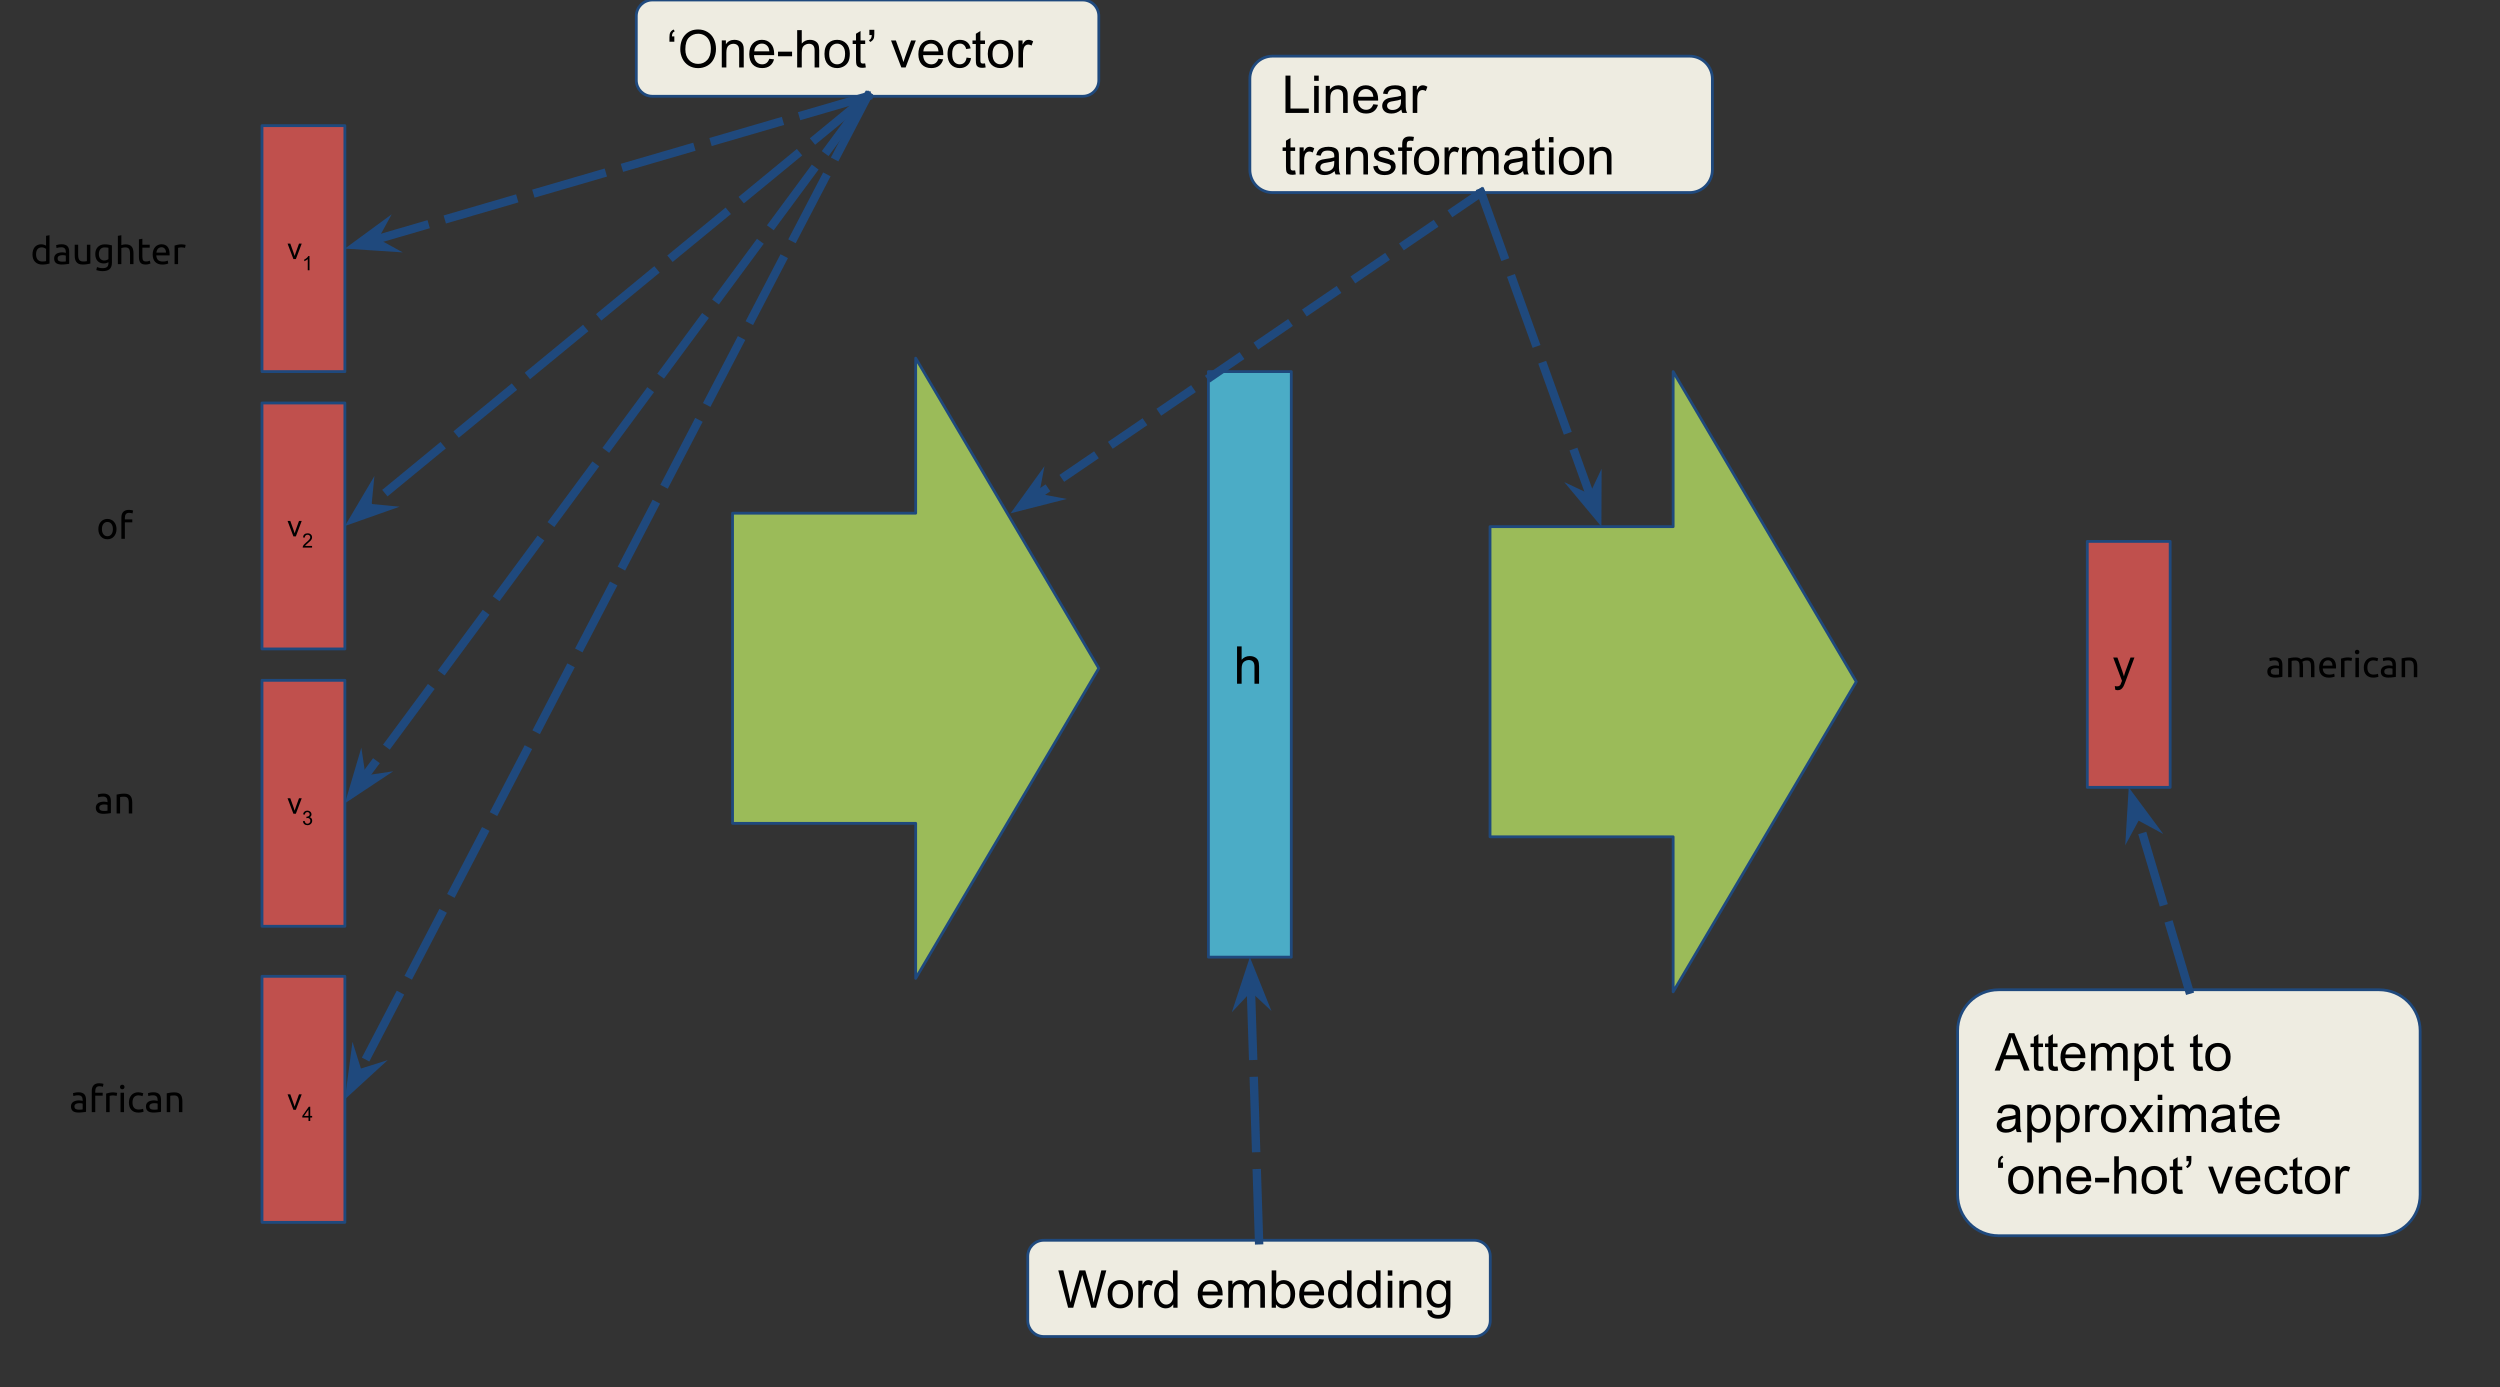 <svg version="1.1" viewBox="0.0 0.0 894.126 496.123" fill="none" stroke="none" stroke-linecap="square" stroke-miterlimit="10" xmlns:xlink="http://www.w3.org/1999/xlink" xmlns="http://www.w3.org/2000/svg"><rect x="0.0" y="0.0" width="894.126" height="496.123" fill="#333333" stroke="none"/><clipPath id="p.0"><path d="m0 0l894.126 0l0 496.123l-894.126 0l0 -496.123z" clip-rule="nonzero"/></clipPath><g clip-path="url(#p.0)"><path fill="#000000" fill-opacity="0.0" d="m0 0l894.126 0l0 496.123l-894.126 0z" fill-rule="evenodd"/><path fill="#c0504d" d="m93.706 44.94l29.638 0l0 87.969l-29.638 0z" fill-rule="evenodd"/><path stroke="#1f497d" stroke-width="1.0" stroke-linejoin="round" stroke-linecap="butt" d="m93.706 44.94l29.638 0l0 87.969l-29.638 0z" fill-rule="evenodd"/><path fill="#000000" d="m104.94 92.664l-2.094 -5.531l0.984 0l1.188 3.312q0.188 0.531 0.359 1.109q0.109 -0.438 0.344 -1.047l1.219 -3.375l0.969 0l-2.094 5.531l-0.875 0z" fill-rule="nonzero"/><path fill="#000000" d="m110.69 96.664l-0.625 0l0 -3.984q-0.234 0.219 -0.609 0.438q-0.359 0.203 -0.641 0.312l0 -0.594q0.516 -0.25 0.906 -0.594q0.391 -0.359 0.562 -0.688l0.406 0l0 5.109z" fill-rule="nonzero"/><path fill="#c0504d" d="m93.706 144.126l29.638 0l0 87.968l-29.638 0z" fill-rule="evenodd"/><path stroke="#1f497d" stroke-width="1.0" stroke-linejoin="round" stroke-linecap="butt" d="m93.706 144.126l29.638 0l0 87.968l-29.638 0z" fill-rule="evenodd"/><path fill="#000000" d="m104.94 191.85l-2.094 -5.531l0.984 0l1.188 3.312q0.188 0.531 0.359 1.109q0.109 -0.438 0.344 -1.047l1.219 -3.375l0.969 0l-2.094 5.531l-0.875 0z" fill-rule="nonzero"/><path fill="#000000" d="m111.612 195.256l0 0.594l-3.359 0q-0.016 -0.219 0.062 -0.438q0.141 -0.344 0.422 -0.672q0.281 -0.328 0.812 -0.766q0.828 -0.688 1.125 -1.078q0.297 -0.406 0.297 -0.75q0 -0.375 -0.266 -0.625q-0.266 -0.266 -0.703 -0.266q-0.453 0 -0.719 0.281q-0.266 0.266 -0.281 0.734l-0.641 -0.062q0.078 -0.719 0.5 -1.094q0.438 -0.375 1.156 -0.375q0.734 0 1.156 0.406q0.438 0.406 0.438 1.0q0 0.312 -0.125 0.609q-0.125 0.297 -0.422 0.625q-0.281 0.312 -0.969 0.891q-0.562 0.469 -0.719 0.641q-0.156 0.172 -0.266 0.344l2.5 0z" fill-rule="nonzero"/><path fill="#c0504d" d="m93.706 243.312l29.638 0l0 87.969l-29.638 0z" fill-rule="evenodd"/><path stroke="#1f497d" stroke-width="1.0" stroke-linejoin="round" stroke-linecap="butt" d="m93.706 243.312l29.638 0l0 87.969l-29.638 0z" fill-rule="evenodd"/><path fill="#000000" d="m104.94 291.037l-2.094 -5.531l0.984 0l1.188 3.312q0.188 0.531 0.359 1.109q0.109 -0.438 0.344 -1.047l1.219 -3.375l0.969 0l-2.094 5.531l-0.875 0z" fill-rule="nonzero"/><path fill="#000000" d="m108.331 293.693l0.625 -0.078q0.109 0.531 0.359 0.766q0.266 0.234 0.641 0.234q0.438 0 0.734 -0.297q0.312 -0.312 0.312 -0.766q0 -0.438 -0.281 -0.719q-0.281 -0.281 -0.719 -0.281q-0.172 0 -0.438 0.078l0.062 -0.547q0.062 0 0.109 0q0.391 0 0.703 -0.203q0.328 -0.219 0.328 -0.641q0 -0.344 -0.234 -0.562q-0.219 -0.234 -0.594 -0.234q-0.359 0 -0.609 0.234q-0.234 0.219 -0.312 0.688l-0.625 -0.125q0.109 -0.625 0.516 -0.969q0.406 -0.344 1.016 -0.344q0.422 0 0.766 0.188q0.359 0.172 0.531 0.484q0.188 0.297 0.188 0.656q0 0.328 -0.172 0.594q-0.172 0.266 -0.516 0.438q0.438 0.094 0.688 0.422q0.25 0.328 0.25 0.828q0 0.656 -0.484 1.125q-0.484 0.469 -1.219 0.469q-0.672 0 -1.125 -0.391q-0.438 -0.406 -0.5 -1.047z" fill-rule="nonzero"/><path fill="#c0504d" d="m93.706 349.194l29.638 0l0 87.969l-29.638 0z" fill-rule="evenodd"/><path stroke="#1f497d" stroke-width="1.0" stroke-linejoin="round" stroke-linecap="butt" d="m93.706 349.194l29.638 0l0 87.969l-29.638 0z" fill-rule="evenodd"/><path fill="#000000" d="m104.94 396.918l-2.094 -5.531l0.984 0l1.188 3.312q0.188 0.531 0.359 1.109q0.109 -0.438 0.344 -1.047l1.219 -3.375l0.969 0l-2.094 5.531l-0.875 0z" fill-rule="nonzero"/><path fill="#000000" d="m110.331 400.918l0 -1.219l-2.203 0l0 -0.578l2.312 -3.297l0.516 0l0 3.297l0.688 0l0 0.578l-0.688 0l0 1.219l-0.625 0zm0 -1.797l0 -2.281l-1.594 2.281l1.594 0z" fill-rule="nonzero"/><path fill="#000000" fill-opacity="0.0" d="m0 72.669l77.449 0l0 34.425l-77.449 0z" fill-rule="evenodd"/><path fill="#000000" d="m16.476 89.001q-0.234 -0.188 -0.656 -0.359q-0.422 -0.172 -0.938 -0.172q-0.531 0 -0.906 0.203q-0.375 0.188 -0.625 0.531q-0.234 0.328 -0.344 0.797q-0.109 0.469 -0.109 1.0q0 1.219 0.594 1.875q0.609 0.656 1.609 0.656q0.5 0 0.844 -0.047q0.344 -0.047 0.531 -0.094l0 -4.391zm0 -4.656l1.234 -0.219l0 10.141q-0.422 0.125 -1.094 0.234q-0.656 0.125 -1.531 0.125q-0.797 0 -1.438 -0.25q-0.641 -0.25 -1.094 -0.719q-0.453 -0.469 -0.703 -1.141q-0.234 -0.672 -0.234 -1.516q0 -0.797 0.203 -1.453q0.203 -0.672 0.594 -1.156q0.406 -0.484 0.984 -0.75q0.578 -0.266 1.328 -0.266q0.594 0 1.047 0.172q0.469 0.156 0.703 0.297l0 -3.5zm5.71 9.234q0.453 0 0.781 -0.016q0.344 -0.031 0.578 -0.078l0 -2.062q-0.141 -0.078 -0.438 -0.125q-0.297 -0.047 -0.734 -0.047q-0.281 0 -0.594 0.047q-0.312 0.047 -0.578 0.172q-0.25 0.125 -0.422 0.344q-0.172 0.219 -0.172 0.578q0 0.672 0.422 0.938q0.422 0.25 1.156 0.25zm-0.094 -6.219q0.734 0 1.25 0.203q0.516 0.188 0.828 0.547q0.312 0.344 0.438 0.844q0.141 0.484 0.141 1.062l0 4.328q-0.156 0.031 -0.453 0.078q-0.281 0.047 -0.641 0.078q-0.359 0.047 -0.781 0.078q-0.422 0.031 -0.828 0.031q-0.594 0 -1.094 -0.125q-0.484 -0.109 -0.844 -0.359q-0.359 -0.266 -0.562 -0.688q-0.188 -0.438 -0.188 -1.031q0 -0.578 0.234 -0.984q0.234 -0.422 0.625 -0.672q0.406 -0.25 0.938 -0.375q0.531 -0.125 1.109 -0.125q0.188 0 0.391 0.031q0.203 0.016 0.375 0.047q0.188 0.031 0.312 0.062q0.141 0.031 0.203 0.047l0 -0.359q0 -0.297 -0.078 -0.594q-0.062 -0.312 -0.234 -0.531q-0.172 -0.234 -0.484 -0.375q-0.297 -0.141 -0.766 -0.141q-0.625 0 -1.078 0.094q-0.453 0.078 -0.688 0.172l-0.141 -1.031q0.234 -0.109 0.797 -0.203q0.562 -0.109 1.219 -0.109zm10.223 6.906q-0.422 0.109 -1.125 0.219q-0.688 0.125 -1.609 0.125q-0.812 0 -1.359 -0.219q-0.531 -0.234 -0.875 -0.656q-0.328 -0.438 -0.484 -1.016q-0.141 -0.578 -0.141 -1.281l0 -3.906l1.234 0l0 3.625q0 1.266 0.406 1.812q0.406 0.547 1.344 0.547q0.203 0 0.406 0q0.219 -0.016 0.406 -0.031q0.188 -0.031 0.344 -0.047q0.156 -0.016 0.219 -0.047l0 -5.859l1.234 0l0 6.734zm6.478 -0.484q-0.156 0.094 -0.625 0.266q-0.453 0.172 -1.062 0.172q-0.625 0 -1.188 -0.203q-0.547 -0.203 -0.969 -0.625q-0.406 -0.422 -0.641 -1.047q-0.234 -0.625 -0.234 -1.484q0 -0.766 0.219 -1.391q0.234 -0.641 0.656 -1.094q0.438 -0.469 1.062 -0.719q0.625 -0.266 1.406 -0.266q0.875 0 1.516 0.125q0.656 0.125 1.094 0.234l0 6.188q0 1.594 -0.828 2.312q-0.828 0.719 -2.5 0.719q-0.656 0 -1.234 -0.109q-0.578 -0.094 -1.016 -0.25l0.234 -1.078q0.375 0.156 0.906 0.266q0.547 0.109 1.125 0.109q1.109 0 1.594 -0.438q0.484 -0.438 0.484 -1.406l0 -0.281zm-0.016 -5.156q-0.172 -0.047 -0.5 -0.094q-0.312 -0.047 -0.844 -0.047q-1.0 0 -1.547 0.656q-0.531 0.656 -0.531 1.734q0 0.594 0.156 1.031q0.156 0.422 0.406 0.703q0.266 0.266 0.609 0.406q0.344 0.141 0.703 0.141q0.484 0 0.891 -0.141q0.422 -0.141 0.656 -0.328l0 -4.062zm3.376 5.844l0 -10.125l1.25 -0.219l0 3.547q0.344 -0.141 0.734 -0.203q0.391 -0.078 0.781 -0.078q0.828 0 1.375 0.234q0.547 0.234 0.859 0.656q0.328 0.422 0.453 1.016q0.141 0.578 0.141 1.281l0 3.891l-1.234 0l0 -3.625q0 -0.641 -0.094 -1.094q-0.078 -0.453 -0.281 -0.734q-0.203 -0.281 -0.531 -0.406q-0.328 -0.125 -0.828 -0.125q-0.203 0 -0.422 0.031q-0.203 0.016 -0.406 0.062q-0.188 0.031 -0.344 0.078q-0.141 0.031 -0.203 0.062l0 5.75l-1.25 0zm8.767 -6.938l2.625 0l0 1.047l-2.625 0l0 3.203q0 0.516 0.078 0.859q0.094 0.328 0.25 0.531q0.156 0.188 0.391 0.266q0.25 0.078 0.562 0.078q0.562 0 0.906 -0.125q0.344 -0.125 0.469 -0.172l0.25 1.016q-0.188 0.094 -0.656 0.234q-0.469 0.141 -1.062 0.141q-0.719 0 -1.188 -0.172q-0.453 -0.188 -0.734 -0.547q-0.266 -0.359 -0.391 -0.875q-0.109 -0.531 -0.109 -1.219l0 -6.188l1.234 -0.219l0 2.141zm3.693 3.484q0 -0.922 0.266 -1.609q0.266 -0.688 0.703 -1.141q0.438 -0.453 1.0 -0.672q0.578 -0.234 1.188 -0.234q1.391 0 2.141 0.875q0.75 0.875 0.75 2.656q0 0.094 0 0.219q0 0.125 -0.016 0.234l-4.75 0q0.078 1.078 0.625 1.641q0.547 0.547 1.719 0.547q0.641 0 1.078 -0.109q0.453 -0.109 0.688 -0.219l0.172 1.031q-0.219 0.125 -0.797 0.25q-0.562 0.141 -1.281 0.141q-0.906 0 -1.562 -0.266q-0.656 -0.281 -1.094 -0.75q-0.422 -0.484 -0.625 -1.141q-0.203 -0.672 -0.203 -1.453zm4.75 -0.672q0.016 -0.844 -0.422 -1.375q-0.438 -0.547 -1.188 -0.547q-0.422 0 -0.75 0.172q-0.328 0.156 -0.562 0.422q-0.219 0.266 -0.344 0.625q-0.125 0.344 -0.172 0.703l3.438 0zm5.638 -2.953q0.156 0 0.359 0.031q0.219 0.016 0.406 0.047q0.203 0.031 0.375 0.062q0.172 0.031 0.25 0.062l-0.219 1.078q-0.141 -0.047 -0.484 -0.125q-0.344 -0.078 -0.875 -0.078q-0.344 0 -0.688 0.078q-0.344 0.078 -0.438 0.094l0 5.828l-1.25 0l0 -6.641q0.438 -0.156 1.094 -0.297q0.656 -0.141 1.469 -0.141z" fill-rule="nonzero"/><path fill="#000000" fill-opacity="0.0" d="m2.262 170.898l77.449 0l0 34.425l-77.449 0z" fill-rule="evenodd"/><path fill="#000000" d="m41.67 189.229q0 0.828 -0.25 1.5q-0.234 0.656 -0.672 1.141q-0.422 0.484 -1.031 0.75q-0.594 0.25 -1.297 0.25q-0.719 0 -1.312 -0.25q-0.594 -0.266 -1.031 -0.75q-0.438 -0.484 -0.672 -1.141q-0.234 -0.672 -0.234 -1.5q0 -0.812 0.234 -1.484q0.234 -0.672 0.672 -1.141q0.438 -0.484 1.031 -0.75q0.594 -0.266 1.312 -0.266q0.703 0 1.297 0.266q0.609 0.266 1.031 0.75q0.438 0.469 0.672 1.141q0.25 0.672 0.25 1.484zm-1.297 0q0 -1.172 -0.531 -1.859q-0.516 -0.688 -1.422 -0.688q-0.906 0 -1.438 0.688q-0.531 0.688 -0.531 1.859q0 1.172 0.531 1.859q0.531 0.688 1.438 0.688q0.906 0 1.422 -0.688q0.531 -0.688 0.531 -1.859zm5.739 -6.875q0.547 0 0.938 0.078q0.406 0.078 0.562 0.156l-0.234 1.062q-0.156 -0.078 -0.453 -0.156q-0.281 -0.078 -0.719 -0.078q-0.859 0 -1.203 0.484q-0.344 0.469 -0.344 1.266l0 0.594l2.656 0l0 1.047l-2.656 0l0 5.891l-1.25 0l0 -7.562q0 -1.328 0.656 -2.047q0.656 -0.734 2.047 -0.734z" fill-rule="nonzero"/><path fill="#000000" fill-opacity="0.0" d="m2.262 269.126l77.449 0l0 34.425l-77.449 0z" fill-rule="evenodd"/><path fill="#000000" d="m37.089 290.035q0.453 0 0.781 -0.016q0.344 -0.031 0.578 -0.078l0 -2.062q-0.141 -0.078 -0.438 -0.125q-0.297 -0.047 -0.734 -0.047q-0.281 0 -0.594 0.047q-0.312 0.047 -0.578 0.172q-0.25 0.125 -0.422 0.344q-0.172 0.219 -0.172 0.578q0 0.672 0.422 0.938q0.422 0.25 1.156 0.25zm-0.094 -6.219q0.734 0 1.25 0.203q0.516 0.188 0.828 0.547q0.312 0.344 0.438 0.844q0.141 0.484 0.141 1.062l0 4.328q-0.156 0.031 -0.453 0.078q-0.281 0.047 -0.641 0.078q-0.359 0.047 -0.781 0.078q-0.422 0.031 -0.828 0.031q-0.594 0 -1.094 -0.125q-0.484 -0.109 -0.844 -0.359q-0.359 -0.266 -0.562 -0.688q-0.188 -0.438 -0.188 -1.031q0 -0.578 0.234 -0.984q0.234 -0.422 0.625 -0.672q0.406 -0.25 0.938 -0.375q0.531 -0.125 1.109 -0.125q0.188 0 0.391 0.031q0.203 0.016 0.375 0.047q0.188 0.031 0.312 0.062q0.141 0.031 0.203 0.047l0 -0.359q0 -0.297 -0.078 -0.594q-0.062 -0.312 -0.234 -0.531q-0.172 -0.234 -0.484 -0.375q-0.297 -0.141 -0.766 -0.141q-0.625 0 -1.078 0.094q-0.453 0.078 -0.688 0.172l-0.141 -1.031q0.234 -0.109 0.797 -0.203q0.562 -0.109 1.219 -0.109zm4.707 0.375q0.438 -0.109 1.141 -0.219q0.703 -0.125 1.625 -0.125q0.828 0 1.375 0.234q0.547 0.234 0.859 0.656q0.328 0.422 0.453 1.016q0.141 0.578 0.141 1.281l0 3.891l-1.234 0l0 -3.625q0 -0.641 -0.094 -1.094q-0.078 -0.453 -0.281 -0.734q-0.203 -0.281 -0.531 -0.406q-0.328 -0.125 -0.828 -0.125q-0.203 0 -0.422 0.016q-0.203 0.016 -0.406 0.031q-0.188 0.016 -0.344 0.047q-0.141 0.031 -0.203 0.047l0 5.844l-1.25 0l0 -6.734z" fill-rule="nonzero"/><path fill="#000000" fill-opacity="0.0" d="m6.787 375.966l77.449 0l0 34.425l-77.449 0z" fill-rule="evenodd"/><path fill="#000000" d="m28.206 396.875q0.453 0 0.781 -0.016q0.344 -0.031 0.578 -0.078l0 -2.062q-0.141 -0.078 -0.438 -0.125q-0.297 -0.047 -0.734 -0.047q-0.281 0 -0.594 0.047q-0.312 0.047 -0.578 0.172q-0.25 0.125 -0.422 0.344q-0.172 0.219 -0.172 0.578q0 0.672 0.422 0.938q0.422 0.25 1.156 0.25zm-0.094 -6.219q0.734 0 1.25 0.203q0.516 0.188 0.828 0.547q0.312 0.344 0.438 0.844q0.141 0.484 0.141 1.062l0 4.328q-0.156 0.031 -0.453 0.078q-0.281 0.047 -0.641 0.078q-0.359 0.047 -0.781 0.078q-0.422 0.031 -0.828 0.031q-0.594 0 -1.094 -0.125q-0.484 -0.109 -0.844 -0.359q-0.359 -0.266 -0.562 -0.688q-0.188 -0.438 -0.188 -1.031q0 -0.578 0.234 -0.984q0.234 -0.422 0.625 -0.672q0.406 -0.25 0.938 -0.375q0.531 -0.125 1.109 -0.125q0.188 0 0.391 0.031q0.203 0.016 0.375 0.047q0.188 0.031 0.312 0.062q0.141 0.031 0.203 0.047l0 -0.359q0 -0.297 -0.078 -0.594q-0.062 -0.312 -0.234 -0.531q-0.172 -0.234 -0.484 -0.375q-0.297 -0.141 -0.766 -0.141q-0.625 0 -1.078 0.094q-0.453 0.078 -0.688 0.172l-0.141 -1.031q0.234 -0.109 0.797 -0.203q0.562 -0.109 1.219 -0.109zm7.41 -3.234q0.547 0 0.938 0.078q0.406 0.078 0.562 0.156l-0.234 1.062q-0.156 -0.078 -0.453 -0.156q-0.281 -0.078 -0.719 -0.078q-0.859 0 -1.203 0.484q-0.344 0.469 -0.344 1.266l0 0.594l2.656 0l0 1.047l-2.656 0l0 5.891l-1.25 0l0 -7.562q0 -1.328 0.656 -2.047q0.656 -0.734 2.047 -0.734zm5.004 3.266q0.156 0 0.359 0.031q0.219 0.016 0.406 0.047q0.203 0.031 0.375 0.062q0.172 0.031 0.25 0.062l-0.219 1.078q-0.141 -0.047 -0.484 -0.125q-0.344 -0.078 -0.875 -0.078q-0.344 0 -0.688 0.078q-0.344 0.078 -0.438 0.094l0 5.828l-1.25 0l0 -6.641q0.438 -0.156 1.094 -0.297q0.656 -0.141 1.469 -0.141zm3.832 7.078l-1.25 0l0 -6.938l1.25 0l0 6.938zm-0.641 -8.188q-0.328 0 -0.562 -0.219q-0.234 -0.219 -0.234 -0.594q0 -0.375 0.234 -0.594q0.234 -0.219 0.562 -0.219q0.344 0 0.578 0.219q0.234 0.219 0.234 0.594q0 0.375 -0.234 0.594q-0.234 0.219 -0.578 0.219zm5.778 8.344q-0.844 0 -1.484 -0.266q-0.625 -0.266 -1.062 -0.734q-0.422 -0.484 -0.641 -1.141q-0.203 -0.672 -0.203 -1.469q0 -0.797 0.219 -1.453q0.234 -0.672 0.656 -1.156q0.438 -0.5 1.047 -0.766q0.625 -0.281 1.391 -0.281q0.469 0 0.922 0.094q0.469 0.078 0.906 0.25l-0.281 1.047q-0.281 -0.125 -0.656 -0.203q-0.359 -0.094 -0.766 -0.094q-1.047 0 -1.609 0.656q-0.547 0.656 -0.547 1.906q0 0.562 0.125 1.031q0.125 0.469 0.391 0.797q0.281 0.328 0.703 0.516q0.438 0.172 1.047 0.172q0.5 0 0.891 -0.094q0.406 -0.094 0.625 -0.188l0.188 1.031q-0.109 0.062 -0.312 0.125q-0.203 0.062 -0.453 0.109q-0.25 0.047 -0.547 0.078q-0.281 0.031 -0.547 0.031zm5.526 -1.047q0.453 0 0.781 -0.016q0.344 -0.031 0.578 -0.078l0 -2.062q-0.141 -0.078 -0.438 -0.125q-0.297 -0.047 -0.734 -0.047q-0.281 0 -0.594 0.047q-0.312 0.047 -0.578 0.172q-0.25 0.125 -0.422 0.344q-0.172 0.219 -0.172 0.578q0 0.672 0.422 0.938q0.422 0.25 1.156 0.25zm-0.094 -6.219q0.734 0 1.25 0.203q0.516 0.188 0.828 0.547q0.312 0.344 0.438 0.844q0.141 0.484 0.141 1.062l0 4.328q-0.156 0.031 -0.453 0.078q-0.281 0.047 -0.641 0.078q-0.359 0.047 -0.781 0.078q-0.422 0.031 -0.828 0.031q-0.594 0 -1.094 -0.125q-0.484 -0.109 -0.844 -0.359q-0.359 -0.266 -0.562 -0.688q-0.188 -0.438 -0.188 -1.031q0 -0.578 0.234 -0.984q0.234 -0.422 0.625 -0.672q0.406 -0.25 0.938 -0.375q0.531 -0.125 1.109 -0.125q0.188 0 0.391 0.031q0.203 0.016 0.375 0.047q0.188 0.031 0.312 0.062q0.141 0.031 0.203 0.047l0 -0.359q0 -0.297 -0.078 -0.594q-0.062 -0.312 -0.234 -0.531q-0.172 -0.234 -0.484 -0.375q-0.297 -0.141 -0.766 -0.141q-0.625 0 -1.078 0.094q-0.453 0.078 -0.688 0.172l-0.141 -1.031q0.234 -0.109 0.797 -0.203q0.562 -0.109 1.219 -0.109zm4.707 0.375q0.438 -0.109 1.141 -0.219q0.703 -0.125 1.625 -0.125q0.828 0 1.375 0.234q0.547 0.234 0.859 0.656q0.328 0.422 0.453 1.016q0.141 0.578 0.141 1.281l0 3.891l-1.234 0l0 -3.625q0 -0.641 -0.094 -1.094q-0.078 -0.453 -0.281 -0.734q-0.203 -0.281 -0.531 -0.406q-0.328 -0.125 -0.828 -0.125q-0.203 0 -0.422 0.016q-0.203 0.016 -0.406 0.031q-0.188 0.016 -0.344 0.047q-0.141 0.031 -0.203 0.047l0 5.844l-1.25 0l0 -6.734z" fill-rule="nonzero"/><path fill="#4bacc6" d="m432.192 132.908l29.638 0l0 209.417l-29.638 0z" fill-rule="evenodd"/><path stroke="#1f497d" stroke-width="1.0" stroke-linejoin="round" stroke-linecap="butt" d="m432.192 132.908l29.638 0l0 209.417l-29.638 0z" fill-rule="evenodd"/><path fill="#000000" d="m442.426 244.537l0 -13.359l1.641 0l0 4.797q1.141 -1.328 2.891 -1.328q1.078 0 1.859 0.422q0.797 0.422 1.141 1.172q0.344 0.75 0.344 2.172l0 6.125l-1.641 0l0 -6.125q0 -1.234 -0.531 -1.797q-0.531 -0.562 -1.516 -0.562q-0.719 0 -1.359 0.391q-0.641 0.375 -0.922 1.016q-0.266 0.641 -0.266 1.781l0 5.297l-1.641 0z" fill-rule="nonzero"/><path fill="#c0504d" d="m746.52 193.633l29.638 0l0 87.968l-29.638 0z" fill-rule="evenodd"/><path stroke="#1f497d" stroke-width="1.0" stroke-linejoin="round" stroke-linecap="butt" d="m746.52 193.633l29.638 0l0 87.968l-29.638 0z" fill-rule="evenodd"/><path fill="#000000" d="m756.52 246.68l-0.156 -1.328q0.453 0.125 0.797 0.125q0.469 0 0.75 -0.156q0.281 -0.156 0.469 -0.438q0.125 -0.203 0.422 -1.047q0.047 -0.109 0.125 -0.344l-3.141 -8.312l1.516 0l1.719 4.797q0.344 0.922 0.609 1.922q0.234 -0.969 0.578 -1.891l1.766 -4.828l1.406 0l-3.156 8.438q-0.5 1.375 -0.781 1.891q-0.375 0.688 -0.859 1.016q-0.484 0.328 -1.156 0.328q-0.406 0 -0.906 -0.172z" fill-rule="nonzero"/><path fill="#000000" fill-opacity="0.0" d="m799.202 220.404l77.449 0l0 34.425l-77.449 0z" fill-rule="evenodd"/><path fill="#000000" d="m813.73 241.314q0.453 0 0.781 -0.016q0.344 -0.031 0.578 -0.078l0 -2.062q-0.141 -0.078 -0.438 -0.125q-0.297 -0.047 -0.734 -0.047q-0.281 0 -0.594 0.047q-0.312 0.047 -0.578 0.172q-0.25 0.125 -0.422 0.344q-0.172 0.219 -0.172 0.578q0 0.672 0.422 0.938q0.422 0.25 1.156 0.25zm-0.094 -6.219q0.734 0 1.25 0.203q0.516 0.188 0.828 0.547q0.312 0.344 0.438 0.844q0.141 0.484 0.141 1.062l0 4.328q-0.156 0.031 -0.453 0.078q-0.281 0.047 -0.641 0.078q-0.359 0.047 -0.781 0.078q-0.422 0.031 -0.828 0.031q-0.594 0 -1.094 -0.125q-0.484 -0.109 -0.844 -0.359q-0.359 -0.266 -0.562 -0.688q-0.188 -0.438 -0.188 -1.031q0 -0.578 0.234 -0.984q0.234 -0.422 0.625 -0.672q0.406 -0.25 0.938 -0.375q0.531 -0.125 1.109 -0.125q0.188 0 0.391 0.031q0.203 0.016 0.375 0.047q0.188 0.031 0.312 0.062q0.141 0.031 0.203 0.047l0 -0.359q0 -0.297 -0.078 -0.594q-0.062 -0.312 -0.234 -0.531q-0.172 -0.234 -0.484 -0.375q-0.297 -0.141 -0.766 -0.141q-0.625 0 -1.078 0.094q-0.453 0.078 -0.688 0.172l-0.141 -1.031q0.234 -0.109 0.797 -0.203q0.562 -0.109 1.219 -0.109zm4.707 0.375q0.438 -0.109 1.125 -0.219q0.703 -0.125 1.625 -0.125q0.672 0 1.125 0.188q0.453 0.172 0.75 0.516q0.094 -0.062 0.297 -0.172q0.203 -0.125 0.484 -0.234q0.297 -0.125 0.656 -0.203q0.359 -0.094 0.781 -0.094q0.797 0 1.297 0.234q0.516 0.234 0.797 0.672q0.297 0.422 0.391 1.016q0.094 0.578 0.094 1.266l0 3.891l-1.234 0l0 -3.625q0 -0.609 -0.062 -1.047q-0.062 -0.453 -0.234 -0.734q-0.156 -0.297 -0.453 -0.438q-0.281 -0.141 -0.734 -0.141q-0.625 0 -1.031 0.172q-0.406 0.156 -0.547 0.297q0.109 0.344 0.156 0.766q0.047 0.406 0.047 0.859l0 3.891l-1.234 0l0 -3.625q0 -0.609 -0.062 -1.047q-0.062 -0.453 -0.234 -0.734q-0.172 -0.297 -0.453 -0.438q-0.281 -0.141 -0.734 -0.141q-0.188 0 -0.406 0.016q-0.203 0.016 -0.406 0.031q-0.188 0.016 -0.344 0.047q-0.156 0.031 -0.203 0.047l0 5.844l-1.25 0l0 -6.734zm11.1 3.281q0 -0.922 0.266 -1.609q0.266 -0.688 0.703 -1.141q0.438 -0.453 1.0 -0.672q0.578 -0.234 1.188 -0.234q1.391 0 2.141 0.875q0.75 0.875 0.75 2.656q0 0.094 0 0.219q0 0.125 -0.016 0.234l-4.75 0q0.078 1.078 0.625 1.641q0.547 0.547 1.719 0.547q0.641 0 1.078 -0.109q0.453 -0.109 0.688 -0.219l0.172 1.031q-0.219 0.125 -0.797 0.25q-0.562 0.141 -1.281 0.141q-0.906 0 -1.562 -0.266q-0.656 -0.281 -1.094 -0.75q-0.422 -0.484 -0.625 -1.141q-0.203 -0.672 -0.203 -1.453zm4.75 -0.672q0.016 -0.844 -0.422 -1.375q-0.438 -0.547 -1.188 -0.547q-0.422 0 -0.75 0.172q-0.328 0.156 -0.562 0.422q-0.219 0.266 -0.344 0.625q-0.125 0.344 -0.172 0.703l3.438 0zm5.638 -2.953q0.156 0 0.359 0.031q0.219 0.016 0.406 0.047q0.203 0.031 0.375 0.062q0.172 0.031 0.25 0.062l-0.219 1.078q-0.141 -0.047 -0.484 -0.125q-0.344 -0.078 -0.875 -0.078q-0.344 0 -0.688 0.078q-0.344 0.078 -0.438 0.094l0 5.828l-1.25 0l0 -6.641q0.438 -0.156 1.094 -0.297q0.656 -0.141 1.469 -0.141zm3.832 7.078l-1.25 0l0 -6.938l1.25 0l0 6.938zm-0.641 -8.188q-0.328 0 -0.562 -0.219q-0.234 -0.219 -0.234 -0.594q0 -0.375 0.234 -0.594q0.234 -0.219 0.562 -0.219q0.344 0 0.578 0.219q0.234 0.219 0.234 0.594q0 0.375 -0.234 0.594q-0.234 0.219 -0.578 0.219zm5.778 8.344q-0.844 0 -1.484 -0.266q-0.625 -0.266 -1.062 -0.734q-0.422 -0.484 -0.641 -1.141q-0.203 -0.672 -0.203 -1.469q0 -0.797 0.219 -1.453q0.234 -0.672 0.656 -1.156q0.438 -0.5 1.047 -0.766q0.625 -0.281 1.391 -0.281q0.469 0 0.922 0.094q0.469 0.078 0.906 0.25l-0.281 1.047q-0.281 -0.125 -0.656 -0.203q-0.359 -0.094 -0.766 -0.094q-1.047 0 -1.609 0.656q-0.547 0.656 -0.547 1.906q0 0.562 0.125 1.031q0.125 0.469 0.391 0.797q0.281 0.328 0.703 0.516q0.438 0.172 1.047 0.172q0.5 0 0.891 -0.094q0.406 -0.094 0.625 -0.188l0.188 1.031q-0.109 0.062 -0.312 0.125q-0.203 0.062 -0.453 0.109q-0.25 0.047 -0.547 0.078q-0.281 0.031 -0.547 0.031zm5.526 -1.047q0.453 0 0.781 -0.016q0.344 -0.031 0.578 -0.078l0 -2.062q-0.141 -0.078 -0.438 -0.125q-0.297 -0.047 -0.734 -0.047q-0.281 0 -0.594 0.047q-0.312 0.047 -0.578 0.172q-0.25 0.125 -0.422 0.344q-0.172 0.219 -0.172 0.578q0 0.672 0.422 0.938q0.422 0.25 1.156 0.25zm-0.094 -6.219q0.734 0 1.25 0.203q0.516 0.188 0.828 0.547q0.312 0.344 0.438 0.844q0.141 0.484 0.141 1.062l0 4.328q-0.156 0.031 -0.453 0.078q-0.281 0.047 -0.641 0.078q-0.359 0.047 -0.781 0.078q-0.422 0.031 -0.828 0.031q-0.594 0 -1.094 -0.125q-0.484 -0.109 -0.844 -0.359q-0.359 -0.266 -0.562 -0.688q-0.188 -0.438 -0.188 -1.031q0 -0.578 0.234 -0.984q0.234 -0.422 0.625 -0.672q0.406 -0.25 0.938 -0.375q0.531 -0.125 1.109 -0.125q0.188 0 0.391 0.031q0.203 0.016 0.375 0.047q0.188 0.031 0.312 0.062q0.141 0.031 0.203 0.047l0 -0.359q0 -0.297 -0.078 -0.594q-0.062 -0.312 -0.234 -0.531q-0.172 -0.234 -0.484 -0.375q-0.297 -0.141 -0.766 -0.141q-0.625 0 -1.078 0.094q-0.453 0.078 -0.688 0.172l-0.141 -1.031q0.234 -0.109 0.797 -0.203q0.562 -0.109 1.219 -0.109zm4.707 0.375q0.438 -0.109 1.141 -0.219q0.703 -0.125 1.625 -0.125q0.828 0 1.375 0.234q0.547 0.234 0.859 0.656q0.328 0.422 0.453 1.016q0.141 0.578 0.141 1.281l0 3.891l-1.234 0l0 -3.625q0 -0.641 -0.094 -1.094q-0.078 -0.453 -0.281 -0.734q-0.203 -0.281 -0.531 -0.406q-0.328 -0.125 -0.828 -0.125q-0.203 0 -0.422 0.016q-0.203 0.016 -0.406 0.031q-0.188 0.016 -0.344 0.047q-0.141 0.031 -0.203 0.047l0 5.844l-1.25 0l0 -6.734z" fill-rule="nonzero"/><path fill="#eeece1" d="m227.572 5.738l0 0c0 -3.169 2.569 -5.738 5.738 -5.738l153.942 0c1.522 0 2.981 0.605 4.057 1.681c1.076 1.076 1.681 2.535 1.681 4.057l0 22.95c0 3.169 -2.569 5.738 -5.738 5.738l-153.942 0c-3.169 0 -5.738 -2.569 -5.738 -5.738z" fill-rule="evenodd"/><path stroke="#1f497d" stroke-width="1.0" stroke-linejoin="round" stroke-linecap="butt" d="m227.572 5.738l0 0c0 -3.169 2.569 -5.738 5.738 -5.738l153.942 0c1.522 0 2.981 0.605 4.057 1.681c1.076 1.076 1.681 2.535 1.681 4.057l0 22.95c0 3.169 -2.569 5.738 -5.738 5.738l-153.942 0c-3.169 0 -5.738 -2.569 -5.738 -5.738z" fill-rule="evenodd"/><path fill="#000000" d="m241.175 13.023l0 1.906l-1.75 0l0 -1.516q0 -1.219 0.281 -1.766q0.391 -0.719 1.219 -1.094l0.391 0.641q-0.5 0.203 -0.734 0.625q-0.234 0.406 -0.266 1.203l0.859 0zm2.129 4.609q0 -3.328 1.781 -5.203q1.781 -1.891 4.609 -1.891q1.844 0 3.328 0.891q1.484 0.875 2.266 2.469q0.781 1.578 0.781 3.578q0 2.031 -0.828 3.641q-0.812 1.594 -2.312 2.422q-1.5 0.828 -3.25 0.828q-1.875 0 -3.359 -0.906q-1.484 -0.922 -2.25 -2.5q-0.766 -1.578 -0.766 -3.328zm1.812 0.016q0 2.422 1.297 3.812q1.297 1.391 3.266 1.391q2.0 0 3.281 -1.406q1.281 -1.406 1.281 -3.984q0 -1.625 -0.547 -2.844q-0.547 -1.219 -1.609 -1.875q-1.062 -0.672 -2.375 -0.672q-1.891 0 -3.25 1.297q-1.344 1.281 -1.344 4.281zm13.027 6.484l0 -9.672l1.469 0l0 1.375q1.062 -1.594 3.078 -1.594q0.875 0 1.609 0.312q0.734 0.312 1.094 0.828q0.375 0.5 0.516 1.203q0.094 0.453 0.094 1.594l0 5.953l-1.641 0l0 -5.891q0 -1.0 -0.203 -1.484q-0.188 -0.5 -0.672 -0.797q-0.484 -0.297 -1.141 -0.297q-1.047 0 -1.812 0.672q-0.75 0.656 -0.75 2.516l0 5.281l-1.641 0zm17.001 -3.109l1.688 0.203q-0.406 1.484 -1.484 2.312q-1.078 0.812 -2.766 0.812q-2.125 0 -3.375 -1.297q-1.234 -1.312 -1.234 -3.672q0 -2.453 1.25 -3.797q1.266 -1.344 3.266 -1.344q1.938 0 3.156 1.328q1.234 1.312 1.234 3.703q0 0.156 0 0.438l-7.219 0q0.094 1.594 0.906 2.453q0.812 0.844 2.016 0.844q0.906 0 1.547 -0.469q0.641 -0.484 1.016 -1.516zm-5.391 -2.656l5.406 0q-0.109 -1.219 -0.625 -1.828q-0.781 -0.953 -2.031 -0.953q-1.125 0 -1.906 0.766q-0.766 0.75 -0.844 2.016zm8.501 1.75l0 -1.641l5.031 0l0 1.641l-5.031 0zm6.853 4.016l0 -13.359l1.641 0l0 4.797q1.141 -1.328 2.891 -1.328q1.078 0 1.859 0.422q0.797 0.422 1.141 1.172q0.344 0.75 0.344 2.172l0 6.125l-1.641 0l0 -6.125q0 -1.234 -0.531 -1.797q-0.531 -0.562 -1.516 -0.562q-0.719 0 -1.359 0.391q-0.641 0.375 -0.922 1.016q-0.266 0.641 -0.266 1.781l0 5.297l-1.641 0zm9.766 -4.844q0 -2.688 1.484 -3.969q1.25 -1.078 3.047 -1.078q2.0 0 3.266 1.312q1.266 1.297 1.266 3.609q0 1.859 -0.562 2.938q-0.562 1.062 -1.641 1.656q-1.062 0.594 -2.328 0.594q-2.031 0 -3.281 -1.297q-1.25 -1.312 -1.25 -3.766zm1.688 0q0 1.859 0.797 2.797q0.812 0.922 2.047 0.922q1.219 0 2.031 -0.922q0.812 -0.938 0.812 -2.844q0 -1.797 -0.812 -2.719q-0.812 -0.922 -2.031 -0.922q-1.234 0 -2.047 0.922q-0.797 0.906 -0.797 2.766zm12.876 3.375l0.234 1.453q-0.688 0.141 -1.234 0.141q-0.891 0 -1.391 -0.281q-0.484 -0.281 -0.688 -0.734q-0.203 -0.469 -0.203 -1.938l0 -5.578l-1.203 0l0 -1.266l1.203 0l0 -2.391l1.625 -0.984l0 3.375l1.656 0l0 1.266l-1.656 0l0 5.672q0 0.688 0.078 0.891q0.094 0.203 0.281 0.328q0.203 0.109 0.578 0.109q0.266 0 0.719 -0.062zm1.496 -10.125l0 -1.891l1.766 0l0 1.5q0 1.219 -0.281 1.75q-0.391 0.75 -1.219 1.109l-0.406 -0.641q0.484 -0.203 0.719 -0.625q0.25 -0.438 0.281 -1.203l-0.859 0zm11.432 11.594l-3.688 -9.672l1.734 0l2.078 5.797q0.328 0.938 0.625 1.938q0.203 -0.766 0.609 -1.828l2.141 -5.906l1.688 0l-3.656 9.672l-1.531 0zm13.266 -3.109l1.688 0.203q-0.406 1.484 -1.484 2.312q-1.078 0.812 -2.766 0.812q-2.125 0 -3.375 -1.297q-1.234 -1.312 -1.234 -3.672q0 -2.453 1.25 -3.797q1.266 -1.344 3.266 -1.344q1.938 0 3.156 1.328q1.234 1.312 1.234 3.703q0 0.156 0 0.438l-7.219 0q0.094 1.594 0.906 2.453q0.812 0.844 2.016 0.844q0.906 0 1.547 -0.469q0.641 -0.484 1.016 -1.516zm-5.391 -2.656l5.406 0q-0.109 -1.219 -0.625 -1.828q-0.781 -0.953 -2.031 -0.953q-1.125 0 -1.906 0.766q-0.766 0.75 -0.844 2.016zm15.454 2.219l1.609 0.219q-0.266 1.656 -1.359 2.609q-1.078 0.938 -2.672 0.938q-1.984 0 -3.188 -1.297q-1.203 -1.297 -1.203 -3.719q0 -1.578 0.516 -2.75q0.516 -1.172 1.578 -1.75q1.062 -0.594 2.312 -0.594q1.578 0 2.578 0.797q1.0 0.797 1.281 2.266l-1.594 0.234q-0.234 -0.969 -0.812 -1.453q-0.578 -0.5 -1.391 -0.5q-1.234 0 -2.016 0.891q-0.781 0.891 -0.781 2.812q0 1.953 0.75 2.844q0.75 0.875 1.953 0.875q0.969 0 1.609 -0.594q0.656 -0.594 0.828 -1.828zm6.594 2.078l0.234 1.453q-0.688 0.141 -1.234 0.141q-0.891 0 -1.391 -0.281q-0.484 -0.281 -0.688 -0.734q-0.203 -0.469 -0.203 -1.938l0 -5.578l-1.203 0l0 -1.266l1.203 0l0 -2.391l1.625 -0.984l0 3.375l1.656 0l0 1.266l-1.656 0l0 5.672q0 0.688 0.078 0.891q0.094 0.203 0.281 0.328q0.203 0.109 0.578 0.109q0.266 0 0.719 -0.062zm0.996 -3.375q0 -2.688 1.484 -3.969q1.25 -1.078 3.047 -1.078q2.0 0 3.266 1.312q1.266 1.297 1.266 3.609q0 1.859 -0.562 2.938q-0.562 1.062 -1.641 1.656q-1.062 0.594 -2.328 0.594q-2.031 0 -3.281 -1.297q-1.25 -1.312 -1.25 -3.766zm1.688 0q0 1.859 0.797 2.797q0.812 0.922 2.047 0.922q1.219 0 2.031 -0.922q0.812 -0.938 0.812 -2.844q0 -1.797 -0.812 -2.719q-0.812 -0.922 -2.031 -0.922q-1.234 0 -2.047 0.922q-0.797 0.906 -0.797 2.766zm9.282 4.844l0 -9.672l1.469 0l0 1.469q0.562 -1.031 1.031 -1.359q0.484 -0.328 1.062 -0.328q0.828 0 1.688 0.531l-0.562 1.516q-0.609 -0.359 -1.203 -0.359q-0.547 0 -0.969 0.328q-0.422 0.328 -0.609 0.891q-0.281 0.875 -0.281 1.922l0 5.062l-1.625 0z" fill-rule="nonzero"/><path fill="#000000" fill-opacity="0.0" d="m310.281 34.425l-186.929 54.488" fill-rule="evenodd"/><path stroke="#1f497d" stroke-width="3.0" stroke-linejoin="round" stroke-linecap="butt" stroke-dasharray="24.0,9.0" d="m310.281 34.425l-177.059 51.611" fill-rule="evenodd"/><path fill="#1f497d" stroke="#1f497d" stroke-width="3.0" stroke-linecap="butt" d="m133.222 86.036l2.295 -4.183l-7.955 5.833l9.843 0.645z" fill-rule="evenodd"/><path fill="#000000" fill-opacity="0.0" d="m310.281 34.425l-186.929 153.701" fill-rule="evenodd"/><path stroke="#1f497d" stroke-width="3.0" stroke-linejoin="round" stroke-linecap="butt" stroke-dasharray="24.0,9.0" d="m310.281 34.425l-178.988 147.171" fill-rule="evenodd"/><path fill="#1f497d" stroke="#1f497d" stroke-width="3.0" stroke-linecap="butt" d="m131.293 181.596l0.463 -4.749l-5.017 8.493l9.303 -3.281z" fill-rule="evenodd"/><path fill="#000000" fill-opacity="0.0" d="m310.281 34.425l-186.929 252.882" fill-rule="evenodd"/><path stroke="#1f497d" stroke-width="3.0" stroke-linejoin="round" stroke-linecap="butt" stroke-dasharray="24.0,9.0" d="m310.281 34.425l-180.818 244.614" fill-rule="evenodd"/><path fill="#1f497d" stroke="#1f497d" stroke-width="3.0" stroke-linecap="butt" d="m129.463 279.039l-0.708 -4.718l-2.797 9.459l8.223 -5.448z" fill-rule="evenodd"/><path fill="#000000" fill-opacity="0.0" d="m310.281 34.425l-186.929 358.74" fill-rule="evenodd"/><path stroke="#1f497d" stroke-width="3.0" stroke-linejoin="round" stroke-linecap="butt" stroke-dasharray="24.0,9.0" d="m310.281 34.425l-182.178 349.622" fill-rule="evenodd"/><path fill="#1f497d" stroke="#1f497d" stroke-width="3.0" stroke-linecap="butt" d="m128.103 384.048l-1.433 -4.551l-1.291 9.779l7.275 -6.661z" fill-rule="evenodd"/><path fill="#eeece1" d="m367.58 449.323l0 0c0 -3.169 2.569 -5.738 5.738 -5.738l153.942 0c1.522 0 2.981 0.604 4.057 1.681c1.076 1.076 1.681 2.535 1.681 4.057l0 22.95c0 3.169 -2.569 5.738 -5.738 5.738l-153.942 0c-3.169 0 -5.738 -2.569 -5.738 -5.738z" fill-rule="evenodd"/><path stroke="#1f497d" stroke-width="1.0" stroke-linejoin="round" stroke-linecap="butt" d="m367.58 449.323l0 0c0 -3.169 2.569 -5.738 5.738 -5.738l153.942 0c1.522 0 2.981 0.604 4.057 1.681c1.076 1.076 1.681 2.535 1.681 4.057l0 22.95c0 3.169 -2.569 5.738 -5.738 5.738l-153.942 0c-3.169 0 -5.738 -2.569 -5.738 -5.738z" fill-rule="evenodd"/><path fill="#000000" d="m382.026 467.718l-3.531 -13.359l1.812 0l2.031 8.766q0.328 1.375 0.562 2.719q0.5 -2.141 0.594 -2.469l2.547 -9.016l2.125 0l1.922 6.766q0.719 2.516 1.031 4.719q0.266 -1.266 0.672 -2.891l2.094 -8.594l1.781 0l-3.672 13.359l-1.703 0l-2.812 -10.172q-0.359 -1.281 -0.422 -1.562q-0.203 0.906 -0.391 1.562l-2.828 10.172l-1.812 0zm14.131 -4.844q0 -2.688 1.484 -3.969q1.25 -1.078 3.047 -1.078q2.0 0 3.266 1.312q1.266 1.297 1.266 3.609q0 1.859 -0.562 2.938q-0.562 1.062 -1.641 1.656q-1.062 0.594 -2.328 0.594q-2.031 0 -3.281 -1.297q-1.25 -1.312 -1.25 -3.766zm1.688 0q0 1.859 0.797 2.797q0.812 0.922 2.047 0.922q1.219 0 2.031 -0.922q0.812 -0.938 0.812 -2.844q0 -1.797 -0.812 -2.719q-0.812 -0.922 -2.031 -0.922q-1.234 0 -2.047 0.922q-0.797 0.906 -0.797 2.766zm9.282 4.844l0 -9.672l1.469 0l0 1.469q0.562 -1.031 1.031 -1.359q0.484 -0.328 1.062 -0.328q0.828 0 1.688 0.531l-0.562 1.516q-0.609 -0.359 -1.203 -0.359q-0.547 0 -0.969 0.328q-0.422 0.328 -0.609 0.891q-0.281 0.875 -0.281 1.922l0 5.062l-1.625 0zm12.494 0l0 -1.219q-0.906 1.438 -2.703 1.438q-1.156 0 -2.125 -0.641q-0.969 -0.641 -1.5 -1.781q-0.531 -1.141 -0.531 -2.625q0 -1.453 0.484 -2.625q0.484 -1.188 1.438 -1.812q0.969 -0.625 2.172 -0.625q0.875 0 1.547 0.375q0.688 0.359 1.109 0.953l0 -4.797l1.641 0l0 13.359l-1.531 0zm-5.172 -4.828q0 1.859 0.781 2.781q0.781 0.922 1.844 0.922q1.078 0 1.828 -0.875q0.75 -0.891 0.75 -2.688q0 -1.984 -0.766 -2.906q-0.766 -0.938 -1.891 -0.938q-1.078 0 -1.812 0.891q-0.734 0.891 -0.734 2.812zm21.09 1.719l1.688 0.203q-0.406 1.484 -1.484 2.312q-1.078 0.812 -2.766 0.812q-2.125 0 -3.375 -1.297q-1.234 -1.312 -1.234 -3.672q0 -2.453 1.25 -3.797q1.266 -1.344 3.266 -1.344q1.938 0 3.156 1.328q1.234 1.312 1.234 3.703q0 0.156 0 0.438l-7.219 0q0.094 1.594 0.906 2.453q0.812 0.844 2.016 0.844q0.906 0 1.547 -0.469q0.641 -0.484 1.016 -1.516zm-5.391 -2.656l5.406 0q-0.109 -1.219 -0.625 -1.828q-0.781 -0.953 -2.031 -0.953q-1.125 0 -1.906 0.766q-0.766 0.75 -0.844 2.016zm9.141 5.766l0 -9.672l1.469 0l0 1.359q0.453 -0.719 1.203 -1.141q0.766 -0.438 1.719 -0.438q1.078 0 1.766 0.453q0.688 0.438 0.969 1.234q1.156 -1.688 2.984 -1.688q1.453 0 2.219 0.797q0.781 0.797 0.781 2.453l0 6.641l-1.641 0l0 -6.094q0 -0.984 -0.156 -1.406q-0.156 -0.438 -0.578 -0.703q-0.422 -0.266 -0.984 -0.266q-1.016 0 -1.688 0.688q-0.672 0.672 -0.672 2.156l0 5.625l-1.641 0l0 -6.281q0 -1.094 -0.406 -1.641q-0.406 -0.547 -1.312 -0.547q-0.688 0 -1.281 0.359q-0.594 0.359 -0.859 1.062q-0.25 0.703 -0.25 2.031l0 5.016l-1.641 0zm17.041 0l-1.516 0l0 -13.359l1.641 0l0 4.766q1.047 -1.297 2.656 -1.297q0.891 0 1.688 0.359q0.797 0.359 1.312 1.016q0.516 0.641 0.797 1.562q0.297 0.922 0.297 1.969q0 2.484 -1.234 3.844q-1.219 1.359 -2.953 1.359q-1.703 0 -2.688 -1.438l0 1.219zm-0.016 -4.906q0 1.734 0.484 2.516q0.766 1.266 2.094 1.266q1.078 0 1.859 -0.938q0.781 -0.938 0.781 -2.781q0 -1.891 -0.75 -2.797q-0.75 -0.906 -1.828 -0.906q-1.062 0 -1.859 0.938q-0.781 0.938 -0.781 2.703zm15.516 1.797l1.688 0.203q-0.406 1.484 -1.484 2.312q-1.078 0.812 -2.766 0.812q-2.125 0 -3.375 -1.297q-1.234 -1.312 -1.234 -3.672q0 -2.453 1.25 -3.797q1.266 -1.344 3.266 -1.344q1.938 0 3.156 1.328q1.234 1.312 1.234 3.703q0 0.156 0 0.438l-7.219 0q0.094 1.594 0.906 2.453q0.812 0.844 2.016 0.844q0.906 0 1.547 -0.469q0.641 -0.484 1.016 -1.516zm-5.391 -2.656l5.406 0q-0.109 -1.219 -0.625 -1.828q-0.781 -0.953 -2.031 -0.953q-1.125 0 -1.906 0.766q-0.766 0.75 -0.844 2.016zm15.407 5.766l0 -1.219q-0.906 1.438 -2.703 1.438q-1.156 0 -2.125 -0.641q-0.969 -0.641 -1.5 -1.781q-0.531 -1.141 -0.531 -2.625q0 -1.453 0.484 -2.625q0.484 -1.188 1.438 -1.812q0.969 -0.625 2.172 -0.625q0.875 0 1.547 0.375q0.688 0.359 1.109 0.953l0 -4.797l1.641 0l0 13.359l-1.531 0zm-5.172 -4.828q0 1.859 0.781 2.781q0.781 0.922 1.844 0.922q1.078 0 1.828 -0.875q0.75 -0.891 0.75 -2.688q0 -1.984 -0.766 -2.906q-0.766 -0.938 -1.891 -0.938q-1.078 0 -1.812 0.891q-0.734 0.891 -0.734 2.812zm15.548 4.828l0 -1.219q-0.906 1.438 -2.703 1.438q-1.156 0 -2.125 -0.641q-0.969 -0.641 -1.5 -1.781q-0.531 -1.141 -0.531 -2.625q0 -1.453 0.484 -2.625q0.484 -1.188 1.438 -1.812q0.969 -0.625 2.172 -0.625q0.875 0 1.547 0.375q0.688 0.359 1.109 0.953l0 -4.797l1.641 0l0 13.359l-1.531 0zm-5.172 -4.828q0 1.859 0.781 2.781q0.781 0.922 1.844 0.922q1.078 0 1.828 -0.875q0.75 -0.891 0.75 -2.688q0 -1.984 -0.766 -2.906q-0.766 -0.938 -1.891 -0.938q-1.078 0 -1.812 0.891q-0.734 0.891 -0.734 2.812zm9.282 -6.641l0 -1.891l1.641 0l0 1.891l-1.641 0zm0 11.469l0 -9.672l1.641 0l0 9.672l-1.641 0zm4.145 0l0 -9.672l1.469 0l0 1.375q1.062 -1.594 3.078 -1.594q0.875 0 1.609 0.312q0.734 0.312 1.094 0.828q0.375 0.5 0.516 1.203q0.094 0.453 0.094 1.594l0 5.953l-1.641 0l0 -5.891q0 -1.0 -0.203 -1.484q-0.188 -0.5 -0.672 -0.797q-0.484 -0.297 -1.141 -0.297q-1.047 0 -1.812 0.672q-0.75 0.656 -0.75 2.516l0 5.281l-1.641 0zm10.063 0.797l1.594 0.234q0.109 0.75 0.562 1.078q0.609 0.453 1.672 0.453q1.141 0 1.75 -0.453q0.625 -0.453 0.844 -1.266q0.125 -0.5 0.109 -2.109q-1.062 1.266 -2.672 1.266q-2.0 0 -3.094 -1.438q-1.094 -1.438 -1.094 -3.453q0 -1.391 0.5 -2.562q0.516 -1.172 1.453 -1.797q0.953 -0.641 2.25 -0.641q1.703 0 2.812 1.375l0 -1.156l1.516 0l0 8.359q0 2.266 -0.469 3.203q-0.453 0.938 -1.453 1.484q-0.984 0.547 -2.453 0.547q-1.719 0 -2.797 -0.781q-1.062 -0.766 -1.031 -2.344zm1.359 -5.812q0 1.906 0.75 2.781q0.766 0.875 1.906 0.875q1.125 0 1.891 -0.859q0.766 -0.875 0.766 -2.734q0 -1.781 -0.797 -2.672q-0.781 -0.906 -1.891 -0.906q-1.094 0 -1.859 0.891q-0.766 0.875 -0.766 2.625z" fill-rule="nonzero"/><path fill="#000000" fill-opacity="0.0" d="m450.289 443.585l-3.276 -101.26" fill-rule="evenodd"/><path stroke="#1f497d" stroke-width="3.0" stroke-linejoin="round" stroke-linecap="butt" stroke-dasharray="24.0,9.0" d="m450.289 443.585l-2.943 -90.984" fill-rule="evenodd"/><path fill="#1f497d" stroke="#1f497d" stroke-width="3.0" stroke-linecap="butt" d="m447.346 352.601l3.481 3.263l-3.672 -9.155l-3.072 9.374z" fill-rule="evenodd"/><path fill="#9bbb59" d="m261.997 183.549l65.496 0l0 -55.457l65.496 110.913l-65.496 110.913l0 -55.457l-65.496 0z" fill-rule="evenodd"/><path stroke="#1f497d" stroke-width="1.0" stroke-linejoin="round" stroke-linecap="butt" d="m261.997 183.549l65.496 0l0 -55.457l65.496 110.913l-65.496 110.913l0 -55.457l-65.496 0z" fill-rule="evenodd"/><path fill="#eeece1" d="m447.013 28.21l0 0c0 -4.491 3.641 -8.131 8.131 -8.131l149.155 0c2.157 0 4.225 0.857 5.75 2.382c1.525 1.525 2.382 3.593 2.382 5.75l0 32.525c0 4.491 -3.641 8.131 -8.131 8.131l-149.155 0c-4.491 0 -8.131 -3.641 -8.131 -8.131z" fill-rule="evenodd"/><path stroke="#1f497d" stroke-width="1.0" stroke-linejoin="round" stroke-linecap="butt" d="m447.013 28.21l0 0c0 -4.491 3.641 -8.131 8.131 -8.131l149.155 0c2.157 0 4.225 0.857 5.75 2.382c1.525 1.525 2.382 3.593 2.382 5.75l0 32.525c0 4.491 -3.641 8.131 -8.131 8.131l-149.155 0c-4.491 0 -8.131 -3.641 -8.131 -8.131z" fill-rule="evenodd"/><path fill="#000000" d="m459.754 40.392l0 -13.359l1.781 0l0 11.781l6.562 0l0 1.578l-8.344 0zm10.251 -11.469l0 -1.891l1.641 0l0 1.891l-1.641 0zm0 11.469l0 -9.672l1.641 0l0 9.672l-1.641 0zm4.145 0l0 -9.672l1.469 0l0 1.375q1.062 -1.594 3.078 -1.594q0.875 0 1.609 0.312q0.734 0.312 1.094 0.828q0.375 0.5 0.516 1.203q0.094 0.453 0.094 1.594l0 5.953l-1.641 0l0 -5.891q0 -1.0 -0.203 -1.484q-0.188 -0.5 -0.672 -0.797q-0.484 -0.297 -1.141 -0.297q-1.047 0 -1.812 0.672q-0.75 0.656 -0.75 2.516l0 5.281l-1.641 0zm17.001 -3.109l1.688 0.203q-0.406 1.484 -1.484 2.312q-1.078 0.812 -2.766 0.812q-2.125 0 -3.375 -1.297q-1.234 -1.312 -1.234 -3.672q0 -2.453 1.25 -3.797q1.266 -1.344 3.266 -1.344q1.938 0 3.156 1.328q1.234 1.313 1.234 3.703q0 0.156 0 0.438l-7.219 0q0.094 1.594 0.906 2.453q0.812 0.844 2.016 0.844q0.906 0 1.547 -0.469q0.641 -0.484 1.016 -1.516zm-5.391 -2.656l5.406 0q-0.109 -1.219 -0.625 -1.828q-0.781 -0.953 -2.031 -0.953q-1.125 0 -1.906 0.766q-0.766 0.75 -0.844 2.016zm15.454 4.578q-0.922 0.766 -1.766 1.094q-0.828 0.312 -1.797 0.312q-1.594 0 -2.453 -0.781q-0.859 -0.781 -0.859 -1.984q0 -0.719 0.328 -1.297q0.328 -0.594 0.844 -0.938q0.531 -0.359 1.188 -0.547q0.469 -0.125 1.453 -0.25q1.984 -0.234 2.922 -0.562q0.016 -0.344 0.016 -0.422q0 -1.0 -0.469 -1.422q-0.625 -0.547 -1.875 -0.547q-1.156 0 -1.703 0.406q-0.547 0.406 -0.812 1.422l-1.609 -0.219q0.219 -1.016 0.719 -1.641q0.5 -0.641 1.453 -0.984q0.953 -0.344 2.188 -0.344q1.25 0 2.016 0.297q0.781 0.281 1.141 0.734q0.375 0.438 0.516 1.109q0.078 0.422 0.078 1.516l0 2.188q0 2.281 0.109 2.891q0.109 0.594 0.406 1.156l-1.703 0q-0.266 -0.516 -0.328 -1.188zm-0.141 -3.672q-0.891 0.375 -2.672 0.625q-1.016 0.141 -1.438 0.328q-0.422 0.188 -0.656 0.531q-0.219 0.344 -0.219 0.781q0 0.656 0.5 1.094q0.5 0.438 1.453 0.438q0.938 0 1.672 -0.406q0.75 -0.422 1.094 -1.141q0.266 -0.562 0.266 -1.641l0 -0.609zm4.188 4.859l0 -9.672l1.469 0l0 1.469q0.562 -1.031 1.031 -1.359q0.484 -0.328 1.062 -0.328q0.828 0 1.688 0.531l-0.562 1.516q-0.609 -0.359 -1.203 -0.359q-0.547 0 -0.969 0.328q-0.422 0.328 -0.609 0.891q-0.281 0.875 -0.281 1.922l0 5.062l-1.625 0z" fill-rule="nonzero"/><path fill="#000000" d="m463.207 60.924l0.234 1.453q-0.688 0.141 -1.234 0.141q-0.891 0 -1.391 -0.281q-0.484 -0.281 -0.688 -0.734q-0.203 -0.469 -0.203 -1.938l0 -5.578l-1.203 0l0 -1.266l1.203 0l0 -2.391l1.625 -0.984l0 3.375l1.656 0l0 1.266l-1.656 0l0 5.672q0 0.688 0.078 0.891q0.094 0.203 0.281 0.328q0.203 0.109 0.578 0.109q0.266 0 0.719 -0.062zm1.59 1.469l0 -9.672l1.469 0l0 1.469q0.562 -1.031 1.031 -1.359q0.484 -0.328 1.062 -0.328q0.828 0 1.688 0.531l-0.562 1.516q-0.609 -0.359 -1.203 -0.359q-0.547 0 -0.969 0.328q-0.422 0.328 -0.609 0.891q-0.281 0.875 -0.281 1.922l0 5.062l-1.625 0zm12.541 -1.188q-0.922 0.766 -1.766 1.094q-0.828 0.312 -1.797 0.312q-1.594 0 -2.453 -0.781q-0.859 -0.781 -0.859 -1.984q0 -0.719 0.328 -1.297q0.328 -0.594 0.844 -0.938q0.531 -0.359 1.188 -0.547q0.469 -0.125 1.453 -0.25q1.984 -0.234 2.922 -0.562q0.016 -0.344 0.016 -0.422q0 -1.0 -0.469 -1.422q-0.625 -0.547 -1.875 -0.547q-1.156 0 -1.703 0.406q-0.547 0.406 -0.812 1.422l-1.609 -0.219q0.219 -1.016 0.719 -1.641q0.5 -0.641 1.453 -0.984q0.953 -0.344 2.188 -0.344q1.25 0 2.016 0.297q0.781 0.281 1.141 0.734q0.375 0.438 0.516 1.109q0.078 0.422 0.078 1.516l0 2.188q0 2.281 0.109 2.891q0.109 0.594 0.406 1.156l-1.703 0q-0.266 -0.516 -0.328 -1.188zm-0.141 -3.672q-0.891 0.375 -2.672 0.625q-1.016 0.141 -1.438 0.328q-0.422 0.188 -0.656 0.531q-0.219 0.344 -0.219 0.781q0 0.656 0.5 1.094q0.5 0.438 1.453 0.438q0.938 0 1.672 -0.406q0.75 -0.422 1.094 -1.141q0.266 -0.562 0.266 -1.641l0 -0.609zm4.204 4.859l0 -9.672l1.469 0l0 1.375q1.062 -1.594 3.078 -1.594q0.875 0 1.609 0.312q0.734 0.312 1.094 0.828q0.375 0.5 0.516 1.203q0.094 0.453 0.094 1.594l0 5.953l-1.641 0l0 -5.891q0 -1.0 -0.203 -1.484q-0.188 -0.5 -0.672 -0.797q-0.484 -0.297 -1.141 -0.297q-1.047 0 -1.812 0.672q-0.75 0.656 -0.75 2.516l0 5.281l-1.641 0zm9.719 -2.891l1.625 -0.25q0.125 0.969 0.75 1.5q0.625 0.516 1.75 0.516q1.125 0 1.672 -0.453q0.547 -0.469 0.547 -1.094q0 -0.547 -0.484 -0.875q-0.328 -0.219 -1.672 -0.547q-1.812 -0.469 -2.516 -0.797q-0.688 -0.328 -1.047 -0.906q-0.359 -0.594 -0.359 -1.312q0 -0.641 0.297 -1.188q0.297 -0.562 0.812 -0.922q0.375 -0.281 1.031 -0.469q0.672 -0.203 1.422 -0.203q1.141 0 2.0 0.328q0.859 0.328 1.266 0.891q0.422 0.562 0.578 1.5l-1.609 0.219q-0.109 -0.75 -0.641 -1.172q-0.516 -0.422 -1.469 -0.422q-1.141 0 -1.625 0.375q-0.469 0.375 -0.469 0.875q0 0.312 0.188 0.578q0.203 0.266 0.641 0.438q0.234 0.094 1.438 0.422q1.75 0.453 2.438 0.75q0.688 0.297 1.078 0.859q0.391 0.562 0.391 1.406q0 0.828 -0.484 1.547q-0.469 0.719 -1.375 1.125q-0.906 0.391 -2.047 0.391q-1.875 0 -2.875 -0.781q-0.984 -0.781 -1.25 -2.328zm10.375 2.891l0 -8.406l-1.453 0l0 -1.266l1.453 0l0 -1.031q0 -0.969 0.172 -1.453q0.234 -0.641 0.828 -1.031q0.594 -0.391 1.672 -0.391q0.688 0 1.531 0.156l-0.25 1.438q-0.5 -0.094 -0.953 -0.094q-0.75 0 -1.062 0.328q-0.312 0.312 -0.312 1.188l0 0.891l1.891 0l0 1.266l-1.891 0l0 8.406l-1.625 0zm4.183 -4.844q0 -2.688 1.484 -3.969q1.25 -1.078 3.047 -1.078q2 0 3.266 1.312q1.266 1.297 1.266 3.609q0 1.859 -0.562 2.938q-0.562 1.062 -1.641 1.656q-1.063 0.594 -2.328 0.594q-2.031 0 -3.281 -1.297q-1.25 -1.312 -1.25 -3.766zm1.688 0q0 1.859 0.797 2.797q0.812 0.922 2.047 0.922q1.219 0 2.031 -0.922q0.812 -0.938 0.812 -2.844q0 -1.797 -0.812 -2.719q-0.813 -0.922 -2.031 -0.922q-1.234 0 -2.047 0.922q-0.797 0.906 -0.797 2.766zm9.282 4.844l0 -9.672l1.469 0l0 1.469q0.562 -1.031 1.031 -1.359q0.484 -0.328 1.062 -0.328q0.828 0 1.688 0.531l-0.562 1.516q-0.609 -0.359 -1.203 -0.359q-0.547 0 -0.969 0.328q-0.422 0.328 -0.609 0.891q-0.281 0.875 -0.281 1.922l0 5.062l-1.625 0zm6.228 0l0 -9.672l1.469 0l0 1.359q0.453 -0.719 1.203 -1.141q0.766 -0.438 1.719 -0.438q1.078 0 1.766 0.453q0.688 0.438 0.969 1.234q1.156 -1.688 2.984 -1.688q1.453 0 2.219 0.797q0.781 0.797 0.781 2.453l0 6.641l-1.641 0l0 -6.094q0 -0.984 -0.156 -1.406q-0.156 -0.438 -0.578 -0.703q-0.422 -0.266 -0.984 -0.266q-1.016 0 -1.688 0.688q-0.672 0.672 -0.672 2.156l0 5.625l-1.641 0l0 -6.281q0 -1.094 -0.406 -1.641q-0.406 -0.547 -1.312 -0.547q-0.688 0 -1.281 0.359q-0.594 0.359 -0.859 1.062q-0.25 0.703 -0.25 2.031l0 5.016l-1.641 0zm21.853 -1.188q-0.922 0.766 -1.766 1.094q-0.828 0.312 -1.797 0.312q-1.594 0 -2.453 -0.781q-0.859 -0.781 -0.859 -1.984q0 -0.719 0.328 -1.297q0.328 -0.594 0.844 -0.938q0.531 -0.359 1.188 -0.547q0.469 -0.125 1.453 -0.25q1.984 -0.234 2.922 -0.562q0.016 -0.344 0.016 -0.422q0 -1.0 -0.469 -1.422q-0.625 -0.547 -1.875 -0.547q-1.156 0 -1.703 0.406q-0.547 0.406 -0.812 1.422l-1.609 -0.219q0.219 -1.016 0.719 -1.641q0.5 -0.641 1.453 -0.984q0.953 -0.344 2.188 -0.344q1.25 0 2.016 0.297q0.781 0.281 1.141 0.734q0.375 0.438 0.516 1.109q0.078 0.422 0.078 1.516l0 2.188q0 2.281 0.109 2.891q0.109 0.594 0.406 1.156l-1.703 0q-0.266 -0.516 -0.328 -1.188zm-0.141 -3.672q-0.891 0.375 -2.672 0.625q-1.016 0.141 -1.438 0.328q-0.422 0.188 -0.656 0.531q-0.219 0.344 -0.219 0.781q0 0.656 0.5 1.094q0.5 0.438 1.453 0.438q0.938 0 1.672 -0.406q0.75 -0.422 1.094 -1.141q0.266 -0.562 0.266 -1.641l0 -0.609zm7.782 3.391l0.234 1.453q-0.688 0.141 -1.234 0.141q-0.891 0 -1.391 -0.281q-0.484 -0.281 -0.688 -0.734q-0.203 -0.469 -0.203 -1.938l0 -5.578l-1.203 0l0 -1.266l1.203 0l0 -2.391l1.625 -0.984l0 3.375l1.656 0l0 1.266l-1.656 0l0 5.672q0 0.688 0.078 0.891q0.094 0.203 0.281 0.328q0.203 0.109 0.578 0.109q0.266 0 0.719 -0.062zm1.605 -10.0l0 -1.891l1.641 0l0 1.891l-1.641 0zm0 11.469l0 -9.672l1.641 0l0 9.672l-1.641 0zm3.535 -4.844q0 -2.688 1.484 -3.969q1.25 -1.078 3.047 -1.078q2.0 0 3.266 1.312q1.266 1.297 1.266 3.609q0 1.859 -0.562 2.938q-0.562 1.062 -1.641 1.656q-1.062 0.594 -2.328 0.594q-2.031 0 -3.281 -1.297q-1.25 -1.312 -1.25 -3.766zm1.688 0q0 1.859 0.797 2.797q0.812 0.922 2.047 0.922q1.219 0 2.031 -0.922q0.812 -0.938 0.812 -2.844q0 -1.797 -0.812 -2.719q-0.812 -0.922 -2.031 -0.922q-1.234 0 -2.047 0.922q-0.797 0.906 -0.797 2.766zm9.298 4.844l0 -9.672l1.469 0l0 1.375q1.062 -1.594 3.078 -1.594q0.875 0 1.609 0.312q0.734 0.312 1.094 0.828q0.375 0.5 0.516 1.203q0.094 0.453 0.094 1.594l0 5.953l-1.641 0l0 -5.891q0 -1.0 -0.203 -1.484q-0.188 -0.5 -0.672 -0.797q-0.484 -0.297 -1.141 -0.297q-1.047 0 -1.812 0.672q-0.75 0.656 -0.75 2.516l0 5.281l-1.641 0z" fill-rule="nonzero"/><path fill="#000000" fill-opacity="0.0" d="m529.722 68.866l-168.283 114.709" fill-rule="evenodd"/><path stroke="#1f497d" stroke-width="3.0" stroke-linejoin="round" stroke-linecap="butt" stroke-dasharray="12.0,9.0" d="m529.722 68.866l-159.788 108.918" fill-rule="evenodd"/><path fill="#1f497d" stroke="#1f497d" stroke-width="3.0" stroke-linecap="butt" d="m369.934 177.784l0.888 -4.688l-5.759 8.009l9.559 -2.433z" fill-rule="evenodd"/><path fill="#9bbb59" d="m532.908 188.365l65.496 0l0 -55.457l65.496 110.913l-65.496 110.913l0 -55.457l-65.496 0z" fill-rule="evenodd"/><path stroke="#1f497d" stroke-width="1.0" stroke-linejoin="round" stroke-linecap="butt" d="m532.908 188.365l65.496 0l0 -55.457l65.496 110.913l-65.496 110.913l0 -55.457l-65.496 0z" fill-rule="evenodd"/><path fill="#000000" fill-opacity="0.0" d="m529.722 68.866l43.024 119.496" fill-rule="evenodd"/><path stroke="#1f497d" stroke-width="3.0" stroke-linejoin="round" stroke-linecap="butt" stroke-dasharray="24.0,9.0" d="m529.722 68.866l39.541 109.823" fill-rule="evenodd"/><path fill="#1f497d" stroke="#1f497d" stroke-width="3.0" stroke-linecap="butt" d="m569.263 178.689l-4.317 -2.031l6.314 7.578l0.034 -9.864z" fill-rule="evenodd"/><path fill="#eeece1" d="m700.144 368.651l0 0c0 -8.097 6.564 -14.662 14.662 -14.662l136.094 0c3.889 0 7.618 1.545 10.367 4.294c2.75 2.75 4.294 6.479 4.294 10.367l0 58.645c0 8.097 -6.564 14.662 -14.662 14.662l-136.094 0c-8.097 0 -14.662 -6.564 -14.662 -14.662z" fill-rule="evenodd"/><path stroke="#1f497d" stroke-width="1.0" stroke-linejoin="round" stroke-linecap="butt" d="m700.144 368.651l0 0c0 -8.097 6.564 -14.662 14.662 -14.662l136.094 0c3.889 0 7.618 1.545 10.367 4.294c2.75 2.75 4.294 6.479 4.294 10.367l0 58.645c0 8.097 -6.564 14.662 -14.662 14.662l-136.094 0c-8.097 0 -14.662 -6.564 -14.662 -14.662z" fill-rule="evenodd"/><path fill="#000000" d="m713.407 382.894l5.125 -13.359l1.906 0l5.469 13.359l-2.016 0l-1.547 -4.047l-5.594 0l-1.469 4.047l-1.875 0zm3.859 -5.484l4.531 0l-1.406 -3.703q-0.625 -1.688 -0.938 -2.766q-0.266 1.281 -0.719 2.547l-1.469 3.922zm13.428 4.016l0.234 1.453q-0.688 0.141 -1.234 0.141q-0.891 0 -1.391 -0.281q-0.484 -0.281 -0.688 -0.734q-0.203 -0.469 -0.203 -1.938l0 -5.578l-1.203 0l0 -1.266l1.203 0l0 -2.391l1.625 -0.984l0 3.375l1.656 0l0 1.266l-1.656 0l0 5.672q0 0.688 0.078 0.891q0.094 0.203 0.281 0.328q0.203 0.109 0.578 0.109q0.266 0 0.719 -0.062zm5.183 0l0.234 1.453q-0.688 0.141 -1.234 0.141q-0.891 0 -1.391 -0.281q-0.484 -0.281 -0.688 -0.734q-0.203 -0.469 -0.203 -1.938l0 -5.578l-1.203 0l0 -1.266l1.203 0l0 -2.391l1.625 -0.984l0 3.375l1.656 0l0 1.266l-1.656 0l0 5.672q0 0.688 0.078 0.891q0.094 0.203 0.281 0.328q0.203 0.109 0.578 0.109q0.266 0 0.719 -0.062zm8.23 -1.641l1.688 0.203q-0.406 1.484 -1.484 2.312q-1.078 0.812 -2.766 0.812q-2.125 0 -3.375 -1.297q-1.234 -1.312 -1.234 -3.672q0 -2.453 1.25 -3.797q1.266 -1.344 3.266 -1.344q1.938 0 3.156 1.328q1.234 1.312 1.234 3.703q0 0.156 0 0.438l-7.219 0q0.094 1.594 0.906 2.453q0.812 0.844 2.016 0.844q0.906 0 1.547 -0.469q0.641 -0.484 1.016 -1.516zm-5.391 -2.656l5.406 0q-0.109 -1.219 -0.625 -1.828q-0.781 -0.953 -2.031 -0.953q-1.125 0 -1.906 0.766q-0.766 0.75 -0.844 2.016zm9.141 5.766l0 -9.672l1.469 0l0 1.359q0.453 -0.719 1.203 -1.141q0.766 -0.438 1.719 -0.438q1.078 0 1.766 0.453q0.688 0.438 0.969 1.234q1.156 -1.688 2.984 -1.688q1.453 0 2.219 0.797q0.781 0.797 0.781 2.453l0 6.641l-1.641 0l0 -6.094q0 -0.984 -0.156 -1.406q-0.156 -0.438 -0.578 -0.703q-0.422 -0.266 -0.984 -0.266q-1.016 0 -1.688 0.688q-0.672 0.672 -0.672 2.156l0 5.625l-1.641 0l0 -6.281q0 -1.094 -0.406 -1.641q-0.406 -0.547 -1.312 -0.547q-0.688 0 -1.281 0.359q-0.594 0.359 -0.859 1.062q-0.25 0.703 -0.25 2.031l0 5.016l-1.641 0zm15.541 3.703l0 -13.375l1.484 0l0 1.25q0.531 -0.734 1.188 -1.094q0.672 -0.375 1.625 -0.375q1.234 0 2.172 0.641q0.953 0.625 1.438 1.797q0.484 1.156 0.484 2.547q0 1.484 -0.531 2.672q-0.531 1.188 -1.547 1.828q-1.016 0.625 -2.141 0.625q-0.812 0 -1.469 -0.344q-0.656 -0.344 -1.062 -0.875l0 4.703l-1.641 0zm1.484 -8.484q0 1.859 0.75 2.766q0.766 0.891 1.828 0.891q1.094 0 1.875 -0.922q0.781 -0.938 0.781 -2.875q0 -1.844 -0.766 -2.766q-0.75 -0.922 -1.812 -0.922q-1.047 0 -1.859 0.984q-0.797 0.969 -0.797 2.844zm12.469 3.312l0.234 1.453q-0.688 0.141 -1.234 0.141q-0.891 0 -1.391 -0.281q-0.484 -0.281 -0.688 -0.734q-0.203 -0.469 -0.203 -1.938l0 -5.578l-1.203 0l0 -1.266l1.203 0l0 -2.391l1.625 -0.984l0 3.375l1.656 0l0 1.266l-1.656 0l0 5.672q0 0.688 0.078 0.891q0.094 0.203 0.281 0.328q0.203 0.109 0.578 0.109q0.266 0 0.719 -0.062zm10.367 0l0.234 1.453q-0.688 0.141 -1.234 0.141q-0.891 0 -1.391 -0.281q-0.484 -0.281 -0.688 -0.734q-0.203 -0.469 -0.203 -1.938l0 -5.578l-1.203 0l0 -1.266l1.203 0l0 -2.391l1.625 -0.984l0 3.375l1.656 0l0 1.266l-1.656 0l0 5.672q0 0.688 0.078 0.891q0.094 0.203 0.281 0.328q0.203 0.109 0.578 0.109q0.266 0 0.719 -0.062zm0.996 -3.375q0 -2.688 1.484 -3.969q1.25 -1.078 3.047 -1.078q2.0 0 3.266 1.312q1.266 1.297 1.266 3.609q0 1.859 -0.562 2.938q-0.562 1.062 -1.641 1.656q-1.062 0.594 -2.328 0.594q-2.031 0 -3.281 -1.297q-1.25 -1.312 -1.25 -3.766zm1.688 0q0 1.859 0.797 2.797q0.812 0.922 2.047 0.922q1.219 0 2.031 -0.922q0.812 -0.938 0.812 -2.844q0 -1.797 -0.812 -2.719q-0.812 -0.922 -2.031 -0.922q-1.234 0 -2.047 0.922q-0.797 0.906 -0.797 2.766z" fill-rule="nonzero"/><path fill="#000000" d="m720.986 403.706q-0.922 0.766 -1.766 1.094q-0.828 0.312 -1.797 0.312q-1.594 0 -2.453 -0.781q-0.859 -0.781 -0.859 -1.984q0 -0.719 0.328 -1.297q0.328 -0.594 0.844 -0.938q0.531 -0.359 1.188 -0.547q0.469 -0.125 1.453 -0.25q1.984 -0.234 2.922 -0.562q0.016 -0.344 0.016 -0.422q0 -1.0 -0.469 -1.422q-0.625 -0.547 -1.875 -0.547q-1.156 0 -1.703 0.406q-0.547 0.406 -0.812 1.422l-1.609 -0.219q0.219 -1.016 0.719 -1.641q0.5 -0.641 1.453 -0.984q0.953 -0.344 2.188 -0.344q1.25 0 2.016 0.297q0.781 0.281 1.141 0.734q0.375 0.438 0.516 1.109q0.078 0.422 0.078 1.516l0 2.188q0 2.281 0.109 2.891q0.109 0.594 0.406 1.156l-1.703 0q-0.266 -0.516 -0.328 -1.188zm-0.141 -3.672q-0.891 0.375 -2.672 0.625q-1.016 0.141 -1.438 0.328q-0.422 0.188 -0.656 0.531q-0.219 0.344 -0.219 0.781q0 0.656 0.5 1.094q0.5 0.438 1.453 0.438q0.938 0 1.672 -0.406q0.75 -0.422 1.094 -1.141q0.266 -0.562 0.266 -1.641l0 -0.609zm4.204 8.562l0 -13.375l1.484 0l0 1.25q0.531 -0.734 1.188 -1.094q0.672 -0.375 1.625 -0.375q1.234 0 2.172 0.641q0.953 0.625 1.438 1.797q0.484 1.156 0.484 2.547q0 1.484 -0.531 2.672q-0.531 1.188 -1.547 1.828q-1.016 0.625 -2.141 0.625q-0.812 0 -1.469 -0.344q-0.656 -0.344 -1.062 -0.875l0 4.703l-1.641 0zm1.484 -8.484q0 1.859 0.75 2.766q0.766 0.891 1.828 0.891q1.094 0 1.875 -0.922q0.781 -0.938 0.781 -2.875q0 -1.844 -0.766 -2.766q-0.75 -0.922 -1.812 -0.922q-1.047 0 -1.859 0.984q-0.797 0.969 -0.797 2.844zm8.891 8.484l0 -13.375l1.484 0l0 1.25q0.531 -0.734 1.188 -1.094q0.672 -0.375 1.625 -0.375q1.234 0 2.172 0.641q0.953 0.625 1.438 1.797q0.484 1.156 0.484 2.547q0 1.484 -0.531 2.672q-0.531 1.188 -1.547 1.828q-1.016 0.625 -2.141 0.625q-0.812 0 -1.469 -0.344q-0.656 -0.344 -1.062 -0.875l0 4.703l-1.641 0zm1.484 -8.484q0 1.859 0.75 2.766q0.766 0.891 1.828 0.891q1.094 0 1.875 -0.922q0.781 -0.938 0.781 -2.875q0 -1.844 -0.766 -2.766q-0.75 -0.922 -1.812 -0.922q-1.047 0 -1.859 0.984q-0.797 0.969 -0.797 2.844zm8.876 4.781l0 -9.672l1.469 0l0 1.469q0.562 -1.031 1.031 -1.359q0.484 -0.328 1.062 -0.328q0.828 0 1.688 0.531l-0.562 1.516q-0.609 -0.359 -1.203 -0.359q-0.547 0 -0.969 0.328q-0.422 0.328 -0.609 0.891q-0.281 0.875 -0.281 1.922l0 5.062l-1.625 0zm5.619 -4.844q0 -2.688 1.484 -3.969q1.25 -1.078 3.047 -1.078q2.0 0 3.266 1.312q1.266 1.297 1.266 3.609q0 1.859 -0.562 2.938q-0.562 1.062 -1.641 1.656q-1.062 0.594 -2.328 0.594q-2.031 0 -3.281 -1.297q-1.25 -1.312 -1.25 -3.766zm1.688 0q0 1.859 0.797 2.797q0.812 0.922 2.047 0.922q1.219 0 2.031 -0.922q0.812 -0.938 0.812 -2.844q0 -1.797 -0.812 -2.719q-0.812 -0.922 -2.031 -0.922q-1.234 0 -2.047 0.922q-0.797 0.906 -0.797 2.766zm8.204 4.844l3.531 -5.031l-3.266 -4.641l2.047 0l1.484 2.266q0.422 0.641 0.672 1.078q0.406 -0.594 0.734 -1.062l1.641 -2.281l1.953 0l-3.344 4.547l3.594 5.125l-2.016 0l-1.984 -3.0l-0.516 -0.812l-2.547 3.812l-1.984 0zm10.422 -11.469l0 -1.891l1.641 0l0 1.891l-1.641 0zm0 11.469l0 -9.672l1.641 0l0 9.672l-1.641 0zm4.145 0l0 -9.672l1.469 0l0 1.359q0.453 -0.719 1.203 -1.141q0.766 -0.438 1.719 -0.438q1.078 0 1.766 0.453q0.688 0.438 0.969 1.234q1.156 -1.688 2.984 -1.688q1.453 0 2.219 0.797q0.781 0.797 0.781 2.453l0 6.641l-1.641 0l0 -6.094q0 -0.984 -0.156 -1.406q-0.156 -0.438 -0.578 -0.703q-0.422 -0.266 -0.984 -0.266q-1.016 0 -1.688 0.688q-0.672 0.672 -0.672 2.156l0 5.625l-1.641 0l0 -6.281q0 -1.094 -0.406 -1.641q-0.406 -0.547 -1.312 -0.547q-0.688 0 -1.281 0.359q-0.594 0.359 -0.859 1.062q-0.25 0.703 -0.25 2.031l0 5.016l-1.641 0zm21.853 -1.188q-0.922 0.766 -1.766 1.094q-0.828 0.312 -1.797 0.312q-1.594 0 -2.453 -0.781q-0.859 -0.781 -0.859 -1.984q0 -0.719 0.328 -1.297q0.328 -0.594 0.844 -0.938q0.531 -0.359 1.188 -0.547q0.469 -0.125 1.453 -0.25q1.984 -0.234 2.922 -0.562q0.016 -0.344 0.016 -0.422q0 -1.0 -0.469 -1.422q-0.625 -0.547 -1.875 -0.547q-1.156 0 -1.703 0.406q-0.547 0.406 -0.812 1.422l-1.609 -0.219q0.219 -1.016 0.719 -1.641q0.5 -0.641 1.453 -0.984q0.953 -0.344 2.188 -0.344q1.25 0 2.016 0.297q0.781 0.281 1.141 0.734q0.375 0.438 0.516 1.109q0.078 0.422 0.078 1.516l0 2.188q0 2.281 0.109 2.891q0.109 0.594 0.406 1.156l-1.703 0q-0.266 -0.516 -0.328 -1.188zm-0.141 -3.672q-0.891 0.375 -2.672 0.625q-1.016 0.141 -1.438 0.328q-0.422 0.188 -0.656 0.531q-0.219 0.344 -0.219 0.781q0 0.656 0.5 1.094q0.5 0.438 1.453 0.438q0.938 0 1.672 -0.406q0.75 -0.422 1.094 -1.141q0.266 -0.562 0.266 -1.641l0 -0.609zm7.782 3.391l0.234 1.453q-0.688 0.141 -1.234 0.141q-0.891 0 -1.391 -0.281q-0.484 -0.281 -0.688 -0.734q-0.203 -0.469 -0.203 -1.938l0 -5.578l-1.203 0l0 -1.266l1.203 0l0 -2.391l1.625 -0.984l0 3.375l1.656 0l0 1.266l-1.656 0l0 5.672q0 0.688 0.078 0.891q0.094 0.203 0.281 0.328q0.203 0.109 0.578 0.109q0.266 0 0.719 -0.062zm8.23 -1.641l1.688 0.203q-0.406 1.484 -1.484 2.312q-1.078 0.812 -2.766 0.812q-2.125 0 -3.375 -1.297q-1.234 -1.312 -1.234 -3.672q0 -2.453 1.25 -3.797q1.266 -1.344 3.266 -1.344q1.938 0 3.156 1.328q1.234 1.312 1.234 3.703q0 0.156 0 0.438l-7.219 0q0.094 1.594 0.906 2.453q0.812 0.844 2.016 0.844q0.906 0 1.547 -0.469q0.641 -0.484 1.016 -1.516zm-5.391 -2.656l5.406 0q-0.109 -1.219 -0.625 -1.828q-0.781 -0.953 -2.031 -0.953q-1.125 0 -1.906 0.766q-0.766 0.75 -0.844 2.016z" fill-rule="nonzero"/><path fill="#000000" d="m716.361 415.784l0 1.906l-1.75 0l0 -1.516q0 -1.219 0.281 -1.766q0.391 -0.719 1.219 -1.094l0.391 0.641q-0.5 0.203 -0.734 0.625q-0.234 0.406 -0.266 1.203l0.859 0zm1.848 6.266q0 -2.688 1.484 -3.969q1.25 -1.078 3.047 -1.078q2.0 0 3.266 1.312q1.266 1.297 1.266 3.609q0 1.859 -0.562 2.938q-0.562 1.062 -1.641 1.656q-1.062 0.594 -2.328 0.594q-2.031 0 -3.281 -1.297q-1.25 -1.312 -1.25 -3.766zm1.688 0q0 1.859 0.797 2.797q0.812 0.922 2.047 0.922q1.219 0 2.031 -0.922q0.812 -0.938 0.812 -2.844q0 -1.797 -0.812 -2.719q-0.812 -0.922 -2.031 -0.922q-1.234 0 -2.047 0.922q-0.797 0.906 -0.797 2.766zm9.298 4.844l0 -9.672l1.469 0l0 1.375q1.062 -1.594 3.078 -1.594q0.875 0 1.609 0.312q0.734 0.312 1.094 0.828q0.375 0.5 0.516 1.203q0.094 0.453 0.094 1.594l0 5.953l-1.641 0l0 -5.891q0 -1.0 -0.203 -1.484q-0.188 -0.5 -0.672 -0.797q-0.484 -0.297 -1.141 -0.297q-1.047 0 -1.812 0.672q-0.75 0.656 -0.75 2.516l0 5.281l-1.641 0zm17.001 -3.109l1.688 0.203q-0.406 1.484 -1.484 2.312q-1.078 0.812 -2.766 0.812q-2.125 0 -3.375 -1.297q-1.234 -1.312 -1.234 -3.672q0 -2.453 1.25 -3.797q1.266 -1.344 3.266 -1.344q1.938 0 3.156 1.328q1.234 1.312 1.234 3.703q0 0.156 0 0.438l-7.219 0q0.094 1.594 0.906 2.453q0.812 0.844 2.016 0.844q0.906 0 1.547 -0.469q0.641 -0.484 1.016 -1.516zm-5.391 -2.656l5.406 0q-0.109 -1.219 -0.625 -1.828q-0.781 -0.953 -2.031 -0.953q-1.125 0 -1.906 0.766q-0.766 0.75 -0.844 2.016zm8.501 1.75l0 -1.641l5.031 0l0 1.641l-5.031 0zm6.853 4.016l0 -13.359l1.641 0l0 4.797q1.141 -1.328 2.891 -1.328q1.078 0 1.859 0.422q0.797 0.422 1.141 1.172q0.344 0.75 0.344 2.172l0 6.125l-1.641 0l0 -6.125q0 -1.234 -0.531 -1.797q-0.531 -0.562 -1.516 -0.562q-0.719 0 -1.359 0.391q-0.641 0.375 -0.922 1.016q-0.266 0.641 -0.266 1.781l0 5.297l-1.641 0zm9.766 -4.844q0 -2.688 1.484 -3.969q1.25 -1.078 3.047 -1.078q2.0 0 3.266 1.312q1.266 1.297 1.266 3.609q0 1.859 -0.562 2.938q-0.562 1.062 -1.641 1.656q-1.062 0.594 -2.328 0.594q-2.031 0 -3.281 -1.297q-1.25 -1.312 -1.25 -3.766zm1.688 0q0 1.859 0.797 2.797q0.812 0.922 2.047 0.922q1.219 0 2.031 -0.922q0.812 -0.938 0.812 -2.844q0 -1.797 -0.812 -2.719q-0.812 -0.922 -2.031 -0.922q-1.234 0 -2.047 0.922q-0.797 0.906 -0.797 2.766zm12.876 3.375l0.234 1.453q-0.688 0.141 -1.234 0.141q-0.891 0 -1.391 -0.281q-0.484 -0.281 -0.688 -0.734q-0.203 -0.469 -0.203 -1.938l0 -5.578l-1.203 0l0 -1.266l1.203 0l0 -2.391l1.625 -0.984l0 3.375l1.656 0l0 1.266l-1.656 0l0 5.672q0 0.688 0.078 0.891q0.094 0.203 0.281 0.328q0.203 0.109 0.578 0.109q0.266 0 0.719 -0.062zm1.496 -10.125l0 -1.891l1.766 0l0 1.5q0 1.219 -0.281 1.75q-0.391 0.75 -1.219 1.109l-0.406 -0.641q0.484 -0.203 0.719 -0.625q0.25 -0.438 0.281 -1.203l-0.859 0zm11.432 11.594l-3.688 -9.672l1.734 0l2.078 5.797q0.328 0.938 0.625 1.938q0.203 -0.766 0.609 -1.828l2.141 -5.906l1.688 0l-3.656 9.672l-1.531 0zm13.266 -3.109l1.688 0.203q-0.406 1.484 -1.484 2.312q-1.078 0.812 -2.766 0.812q-2.125 0 -3.375 -1.297q-1.234 -1.312 -1.234 -3.672q0 -2.453 1.25 -3.797q1.266 -1.344 3.266 -1.344q1.938 0 3.156 1.328q1.234 1.312 1.234 3.703q0 0.156 0 0.438l-7.219 0q0.094 1.594 0.906 2.453q0.812 0.844 2.016 0.844q0.906 0 1.547 -0.469q0.641 -0.484 1.016 -1.516zm-5.391 -2.656l5.406 0q-0.109 -1.219 -0.625 -1.828q-0.781 -0.953 -2.031 -0.953q-1.125 0 -1.906 0.766q-0.766 0.75 -0.844 2.016zm15.454 2.219l1.609 0.219q-0.266 1.656 -1.359 2.609q-1.078 0.938 -2.672 0.938q-1.984 0 -3.188 -1.297q-1.203 -1.297 -1.203 -3.719q0 -1.578 0.516 -2.75q0.516 -1.172 1.578 -1.75q1.062 -0.594 2.312 -0.594q1.578 0 2.578 0.797q1.0 0.797 1.281 2.266l-1.594 0.234q-0.234 -0.969 -0.812 -1.453q-0.578 -0.5 -1.391 -0.5q-1.234 0 -2.016 0.891q-0.781 0.891 -0.781 2.812q0 1.953 0.75 2.844q0.75 0.875 1.953 0.875q0.969 0 1.609 -0.594q0.656 -0.594 0.828 -1.828zm6.594 2.078l0.234 1.453q-0.688 0.141 -1.234 0.141q-0.891 0 -1.391 -0.281q-0.484 -0.281 -0.688 -0.734q-0.203 -0.469 -0.203 -1.938l0 -5.578l-1.203 0l0 -1.266l1.203 0l0 -2.391l1.625 -0.984l0 3.375l1.656 0l0 1.266l-1.656 0l0 5.672q0 0.688 0.078 0.891q0.094 0.203 0.281 0.328q0.203 0.109 0.578 0.109q0.266 0 0.719 -0.062zm0.996 -3.375q0 -2.688 1.484 -3.969q1.25 -1.078 3.047 -1.078q2.0 0 3.266 1.312q1.266 1.297 1.266 3.609q0 1.859 -0.562 2.938q-0.562 1.062 -1.641 1.656q-1.062 0.594 -2.328 0.594q-2.031 0 -3.281 -1.297q-1.25 -1.312 -1.25 -3.766zm1.688 0q0 1.859 0.797 2.797q0.812 0.922 2.047 0.922q1.219 0 2.031 -0.922q0.812 -0.938 0.812 -2.844q0 -1.797 -0.812 -2.719q-0.812 -0.922 -2.031 -0.922q-1.234 0 -2.047 0.922q-0.797 0.906 -0.797 2.766zm9.282 4.844l0 -9.672l1.469 0l0 1.469q0.562 -1.031 1.031 -1.359q0.484 -0.328 1.062 -0.328q0.828 0 1.688 0.531l-0.562 1.516q-0.609 -0.359 -1.203 -0.359q-0.547 0 -0.969 0.328q-0.422 0.328 -0.609 0.891q-0.281 0.875 -0.281 1.922l0 5.062l-1.625 0z" fill-rule="nonzero"/><path fill="#000000" fill-opacity="0.0" d="m782.853 353.99l-21.512 -72.378" fill-rule="evenodd"/><path stroke="#1f497d" stroke-width="3.0" stroke-linejoin="round" stroke-linecap="butt" stroke-dasharray="24.0,9.0" d="m782.853 353.99l-18.583 -62.523" fill-rule="evenodd"/><path fill="#1f497d" stroke="#1f497d" stroke-width="3.0" stroke-linecap="butt" d="m764.27 291.467l4.195 2.273l-5.875 -7.924l-0.593 9.846z" fill-rule="evenodd"/></g></svg>